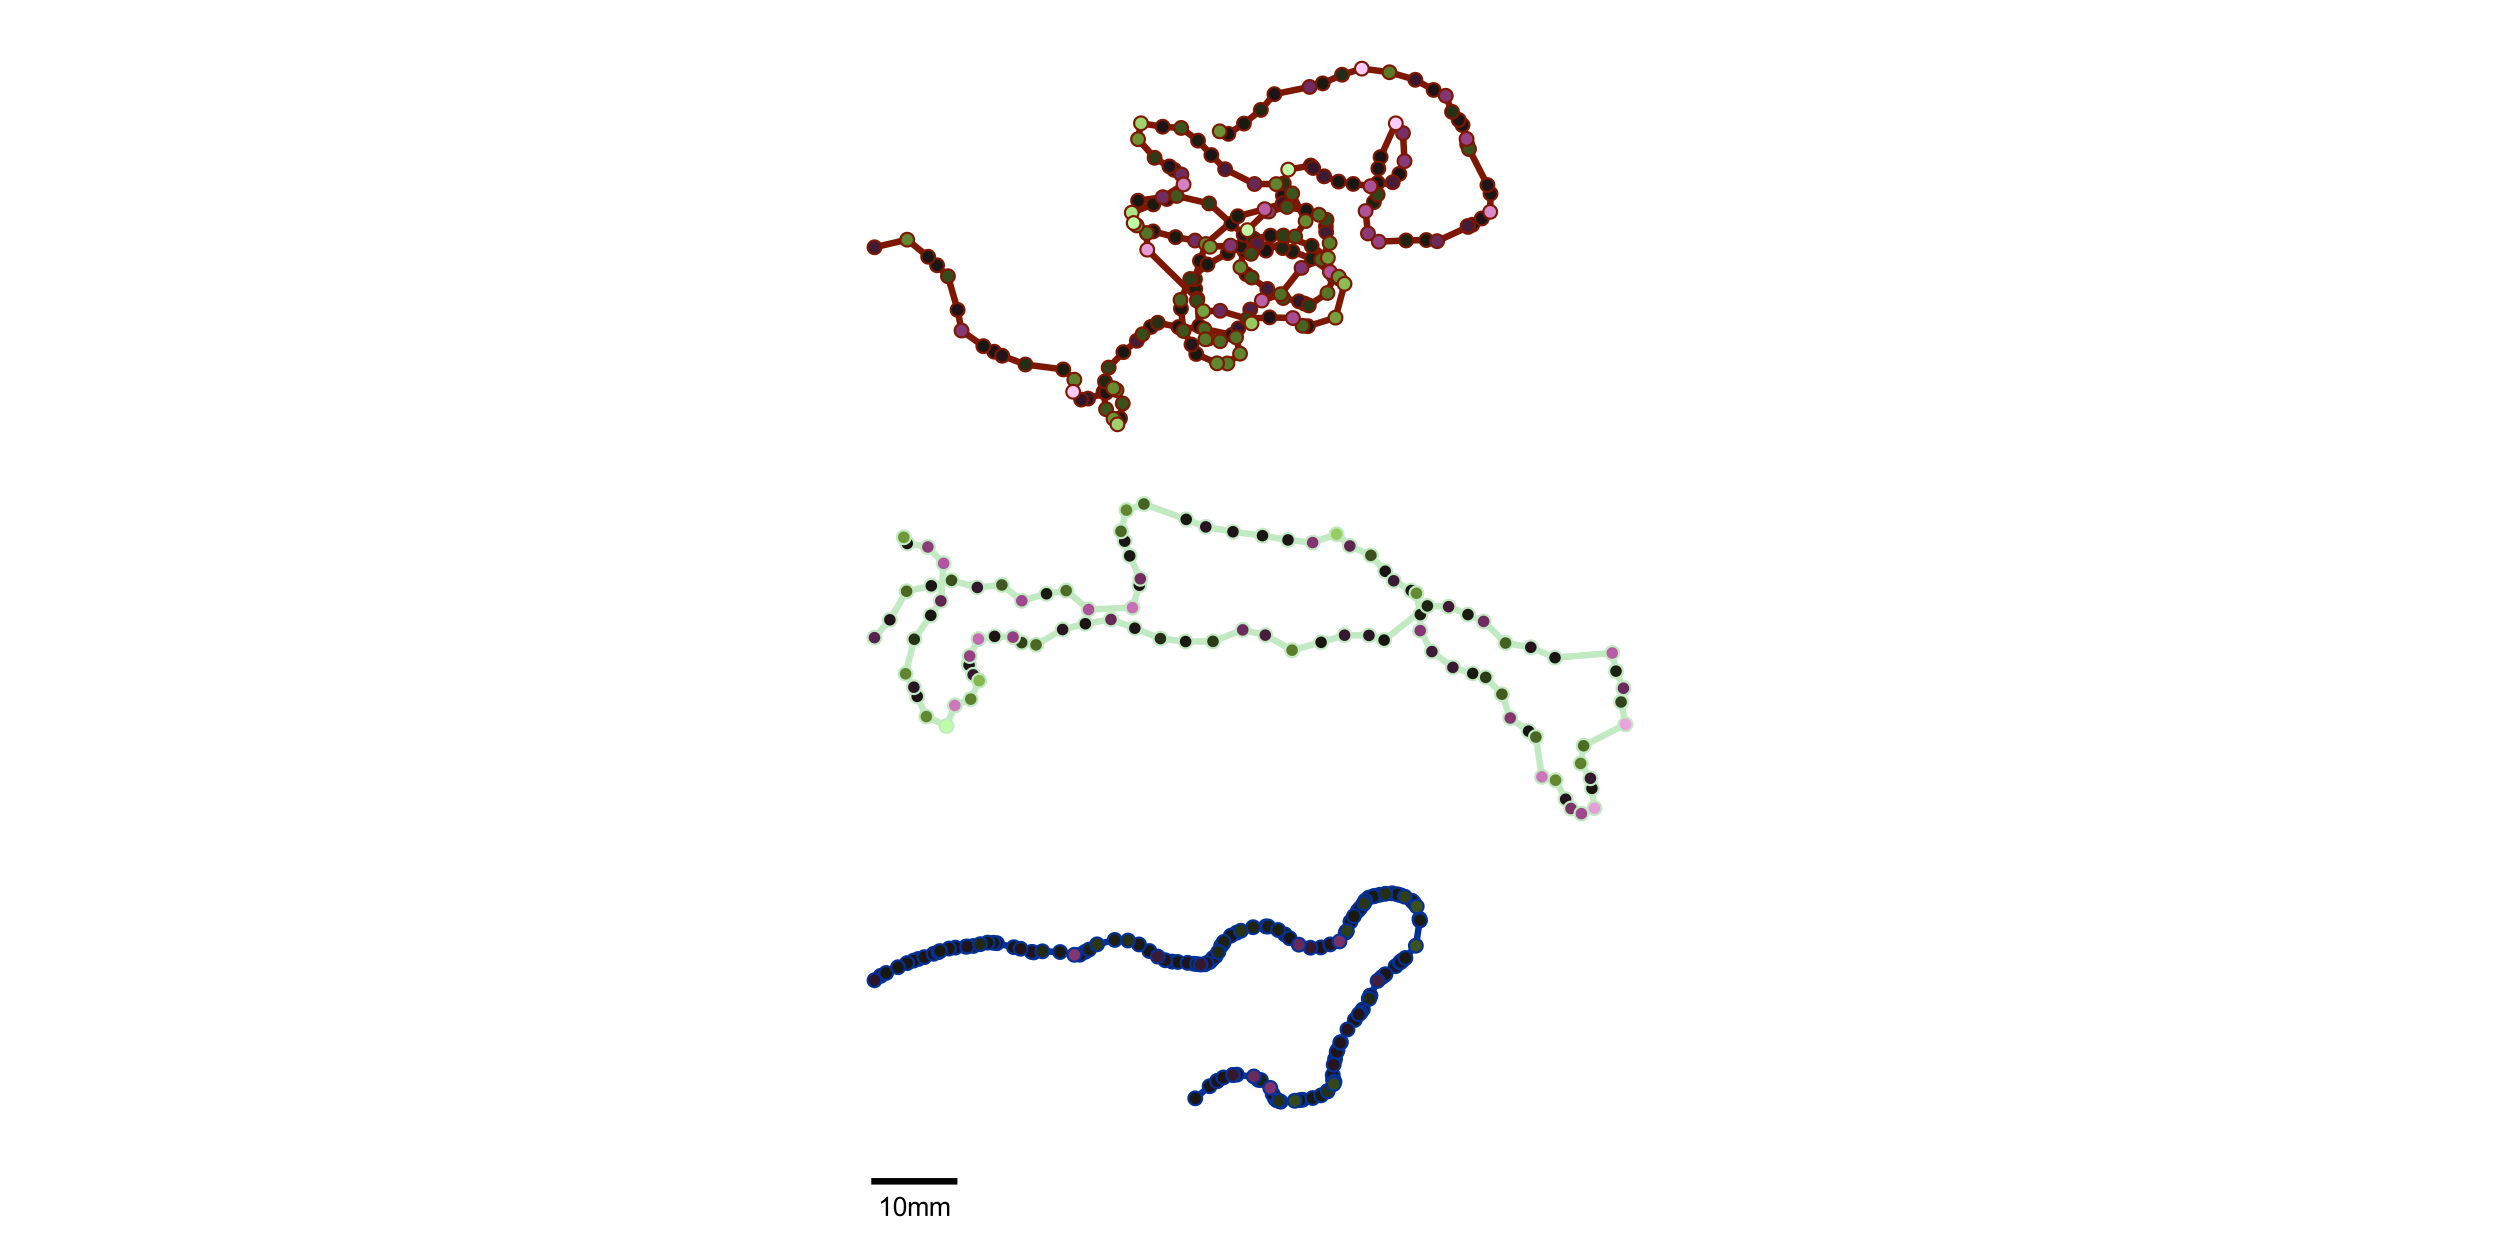 <?xml version="1.0" encoding="utf-8" standalone="no"?>
<!DOCTYPE svg PUBLIC "-//W3C//DTD SVG 1.1//EN"
  "http://www.w3.org/Graphics/SVG/1.1/DTD/svg11.dtd">
<svg xmlns:xlink="http://www.w3.org/1999/xlink" width="576pt" height="288pt" viewBox="0 0 576 288" xmlns="http://www.w3.org/2000/svg" version="1.1">
 <defs>
  <style type="text/css">*{stroke-linejoin: round; stroke-linecap: butt}</style>
 </defs>
 <g id="figure_1">
  <g id="patch_1">
   <path d="M 0 288 
L 576 288 
L 576 0 
L 0 0 
L 0 288 
z
" style="fill: none"/>
  </g>
  <g id="axes_1">
   <g id="line2d_1">
    <path d="M 201.487 225.848 
L 202.892 224.847 
L 204.171 224.168 
L 208.984 221.907 
L 211.596 220.951 
L 212.966 220.53 
L 218.662 218.548 
L 220.112 218.328 
L 224.263 217.953 
L 227.523 217.183 
L 229.684 217.31 
L 238.194 219.435 
L 240.161 219.186 
L 244.24 219.35 
L 247.526 219.988 
L 248.793 219.968 
L 250.929 218.785 
L 252.76 217.577 
L 256.841 216.554 
L 259.905 216.692 
L 262.416 217.599 
L 266.742 220.392 
L 268.479 221.241 
L 270.054 221.546 
L 273.631 221.836 
L 276.608 222.227 
L 277.559 222.178 
L 277.98 221.92 
L 278.734 221.624 
L 279.543 220.703 
L 280.057 220.325 
L 280.703 219.332 
L 281.357 217.919 
L 281.958 217.02 
L 283.592 215.574 
L 285.891 214.447 
L 288.718 213.63 
L 292.185 213.472 
L 294.492 214.269 
L 296.062 215.309 
L 297.122 216.162 
L 299.246 217.65 
L 301.909 218.358 
L 304.331 218.286 
L 308.61 216.904 
L 310.328 214.5 
L 311.155 212.351 
L 311.943 211.089 
L 313.978 208.489 
L 314.294 208.122 
L 314.547 207.509 
L 315.361 206.811 
L 317.875 206.162 
L 319.157 205.935 
L 320.753 205.812 
L 322.708 206.27 
L 323.66 206.597 
L 325.333 207.541 
L 326.413 208.843 
L 327.125 212.075 
L 327.13 212.014 
L 326.212 217.892 
L 323.801 220.716 
L 317.406 225.995 
L 315.363 230.106 
L 315.473 230.117 
L 313.473 233.302 
L 313.069 233.697 
L 310.457 237.192 
L 308.793 240.243 
L 307.974 242.393 
L 307.285 245.306 
L 307.061 247.678 
L 307.275 249.747 
L 307.464 249.225 
L 305.841 251.449 
L 305.861 251.411 
L 304.38 252.375 
L 302.43 252.99 
L 298.3 253.623 
L 295.069 253.827 
L 293.929 253.257 
L 293.741 253.041 
L 293.226 252.081 
L 292.664 250.649 
L 290.5 248.842 
L 289.925 248.794 
L 288.883 248.021 
L 284.08 247.675 
L 284.978 247.598 
L 284.059 247.66 
L 281.866 248.254 
L 280.434 249.087 
L 278.705 250.266 
L 275.388 253.048 
L 275.388 253.048 
" clip-path="url(#pacaebf585b)" style="fill: none; stroke: #033198; stroke-width: 1.5; stroke-linecap: square"/>
   </g>
   <g id="line2d_2">
    <path d="M 201.487 146.911 
L 205.026 142.801 
L 208.881 136.227 
L 214.577 134.97 
L 219.226 133.708 
L 225.18 135.345 
L 230.831 134.775 
L 235.422 138.419 
L 241.113 136.806 
L 245.654 136.084 
L 250.817 140.429 
L 260.925 139.99 
L 262.498 134.838 
L 262.734 133.356 
L 260.292 128.073 
L 259.13 124.688 
L 258.272 122.41 
L 259.528 117.54 
L 263.555 116.119 
L 273.303 119.66 
L 277.817 121.392 
L 284.08 122.519 
L 290.881 123.42 
L 296.753 124.404 
L 302.431 125.011 
L 307.951 123.094 
L 310.998 125.795 
L 315.848 127.957 
L 319.152 131.62 
L 321.109 133.809 
L 325.143 136.059 
L 326.352 136.693 
L 327.25 141.6 
L 327.213 145.3 
L 329.909 150.12 
L 334.739 153.767 
L 339.317 155.158 
L 342.305 156.064 
L 346.041 159.945 
L 347.961 165.43 
L 352.196 168.455 
L 353.868 169.821 
L 355.259 178.987 
L 358.394 179.759 
L 360.723 184.138 
L 361.954 186.276 
L 364.355 187.457 
L 367.372 186.2 
L 366.788 181.644 
L 366.427 179.323 
L 364.185 175.889 
L 364.867 171.824 
L 374.513 166.881 
L 373.5 161.744 
L 374.042 158.571 
L 372.326 154.628 
L 371.464 150.456 
L 358.272 151.535 
L 352.691 149.136 
L 346.877 148.151 
L 341.836 143.171 
L 338.216 141.592 
L 333.756 139.779 
L 328.866 139.603 
L 318.898 147.475 
L 315.406 146.398 
L 309.79 146.349 
L 304.386 147.988 
L 297.69 149.802 
L 291.526 146.33 
L 286.332 145.13 
L 279.472 147.773 
L 273.165 147.814 
L 267.358 147.13 
L 261.466 144.748 
L 255.965 142.732 
L 250.067 143.712 
L 244.825 145.039 
L 238.712 148.566 
L 235.398 148.061 
L 233.392 146.793 
L 229.169 146.625 
L 225.427 147.24 
L 223.414 151.152 
L 223.16 152.836 
L 223.277 153.239 
L 224.225 155.478 
L 225.599 156.821 
L 223.657 161.083 
L 219.994 162.529 
L 218.075 167.261 
L 213.436 165.092 
L 211.328 160.442 
L 210.554 158.331 
L 208.646 155.242 
L 210.651 147.283 
L 214.451 141.781 
L 216.77 138.453 
L 217.414 129.797 
L 213.784 126.018 
L 209.024 125.213 
L 208.23 123.798 
" clip-path="url(#pacaebf585b)" style="fill: none; stroke: #c1eac2; stroke-width: 1.5; stroke-linecap: square"/>
   </g>
   <g id="line2d_3">
    <path d="M 201.487 56.974 
L 209.021 55.225 
L 213.852 59.158 
L 218.401 63.645 
L 220.632 71.397 
L 221.536 76.165 
L 226.571 79.764 
L 230.901 81.968 
L 236.267 83.985 
L 244.973 85.117 
L 247.531 87.479 
L 247.251 90.264 
L 249.094 92.064 
L 250.682 91.84 
L 254.876 90.454 
L 256.501 89.451 
L 257.248 89.876 
L 258.678 92.954 
L 258.05 96.396 
L 257.463 97.765 
L 256.554 96.475 
L 254.836 94.276 
L 254.252 90.313 
L 254.587 87.874 
L 255.439 84.688 
L 258.824 81.127 
L 261.936 78.513 
L 263.228 77.017 
L 265.178 75.324 
L 266.757 74.356 
L 271.535 75.364 
L 277.472 75.809 
L 283.867 77.157 
L 284.803 77.723 
L 285.708 81.491 
L 282.799 83.742 
L 280.41 83.71 
L 275.611 81.561 
L 274.526 79.387 
L 272.677 76.244 
L 272.088 71.075 
L 271.998 69.101 
L 274.228 64.277 
L 278.196 60.936 
L 282.871 58.322 
L 285.91 56.823 
L 288.868 54.996 
L 292.73 54.298 
L 295.684 54.271 
L 302.203 56.638 
L 305.948 59.397 
L 307.297 63.669 
L 305.849 67.498 
L 301.548 70.374 
L 299.28 69.431 
L 295.647 68.668 
L 291.983 66.572 
L 287.148 63.151 
L 285.791 61.574 
L 287.409 53.029 
L 291.852 48.654 
L 292.33 48.729 
L 296.542 47.684 
L 300.958 48.511 
L 303.912 49.481 
L 305.619 50.631 
L 305.484 52.158 
L 305.548 53.456 
L 306.349 56.009 
L 304.411 59.798 
L 299.87 61.731 
L 295.073 67.799 
L 290.732 69.236 
L 288.053 71.323 
L 288.35 74.502 
L 285.313 75.665 
L 281.117 78.612 
L 278.426 78.011 
L 277.726 78.171 
L 276.284 75.148 
L 275.881 68.848 
L 264.327 57.532 
L 264.231 53.722 
L 261.203 51.386 
L 262.212 46.244 
L 267.899 45.432 
L 272.693 42.498 
L 272.2 40.213 
L 266.018 36.353 
L 262.212 32.074 
L 262.879 28.404 
L 267.875 29.198 
L 272.139 29.48 
L 276.021 32.4 
L 279.096 35.727 
L 282.263 38.986 
L 289.049 42.394 
L 294.052 42.414 
L 297.721 44.57 
L 300.817 50.929 
L 298.402 54.491 
L 291.667 57.74 
L 288.255 58.478 
L 286.77 57.926 
L 283.498 56.591 
L 278.798 56.862 
L 275.336 55.423 
L 270.843 54.634 
L 265.664 53.321 
L 261.9 51.95 
L 260.763 49.004 
L 268.838 45.851 
L 271.104 45.144 
L 278.575 46.876 
L 286.558 54.08 
L 289.651 56.179 
L 295.542 57.165 
L 302.202 59.566 
L 306.411 62.666 
L 308.418 63.754 
L 308.555 64.184 
L 309.775 65.395 
L 307.704 73.19 
L 301.328 75.156 
L 300.105 75.067 
L 297.886 73.279 
L 292.511 73.122 
L 287.389 73.476 
L 281.133 71.611 
L 277.235 71.692 
L 275.783 69.267 
L 275.376 66.566 
L 275.321 64.317 
L 276.472 60.131 
L 277.814 56.214 
L 285.181 49.823 
L 291.384 48.185 
L 295.567 46.831 
L 295.575 45.038 
L 295.767 42.265 
L 296.81 39.073 
L 302.001 38.139 
L 302.548 38.712 
L 305.077 40.628 
L 308.407 41.839 
L 315.77 42.903 
L 320.873 41.994 
L 322.413 40.061 
L 323.599 37.136 
L 323.246 30.669 
L 321.595 28.41 
L 318.086 36.187 
L 317.575 38.816 
L 317.41 44.827 
L 316.539 46.577 
L 314.628 48.624 
L 315.181 53.794 
L 317.666 55.682 
L 323.955 55.402 
L 328.632 55.306 
L 331.116 55.563 
L 338.232 52.284 
L 338.148 52.084 
L 339.221 51.782 
L 341.4 50.342 
L 343.341 48.808 
L 343.412 44.612 
L 342.707 42.639 
L 338.46 34.347 
L 338.038 33.26 
L 337.896 32.009 
L 336.966 28.817 
L 336.089 27.622 
L 334.545 25.769 
L 333.106 22.06 
L 330.305 20.73 
L 326.091 18.383 
L 320.137 16.648 
L 313.766 15.818 
L 309.209 17.221 
L 304.748 19.213 
L 301.742 20.027 
L 293.63 21.693 
L 290.502 25.323 
L 286.597 28.474 
L 283.025 30.84 
L 281.028 30.255 
L 281.028 30.255 
" clip-path="url(#pacaebf585b)" style="fill: none; stroke: #7e1700; stroke-width: 1.5; stroke-linecap: square"/>
   </g>
   <g id="PathCollection_1">
    <defs>
     <path id="C0_0_6158f93e83" d="M 0 1.581 
C 0.419 1.581 0.822 1.415 1.118 1.118 
C 1.415 0.822 1.581 0.419 1.581 -0 
C 1.581 -0.419 1.415 -0.822 1.118 -1.118 
C 0.822 -1.415 0.419 -1.581 0 -1.581 
C -0.419 -1.581 -0.822 -1.415 -1.118 -1.118 
C -1.415 -0.822 -1.581 -0.419 -1.581 0 
C -1.581 0.419 -1.415 0.822 -1.118 1.118 
C -0.822 1.415 -0.419 1.581 0 1.581 
z
"/>
    </defs>
    <g clip-path="url(#pacaebf585b)">
     <use xlink:href="#C0_0_6158f93e83" x="278.705" y="250.266" style="fill: #1a1513; stroke: #033198; stroke-width: 0.5"/>
    </g>
    <g clip-path="url(#pacaebf585b)">
     <use xlink:href="#C0_0_6158f93e83" x="313.978" y="208.489" style="fill: #1a1513; stroke: #033198; stroke-width: 0.5"/>
    </g>
    <g clip-path="url(#pacaebf585b)">
     <use xlink:href="#C0_0_6158f93e83" x="211.596" y="220.951" style="fill: #1a1513; stroke: #033198; stroke-width: 0.5"/>
    </g>
    <g clip-path="url(#pacaebf585b)">
     <use xlink:href="#C0_0_6158f93e83" x="233.593" y="218.236" style="fill: #1a1513; stroke: #033198; stroke-width: 0.5"/>
    </g>
    <g clip-path="url(#pacaebf585b)">
     <use xlink:href="#C0_0_6158f93e83" x="264.818" y="219.119" style="fill: #1a1513; stroke: #033198; stroke-width: 0.5"/>
    </g>
    <g clip-path="url(#pacaebf585b)">
     <use xlink:href="#C0_0_6158f93e83" x="281.357" y="217.919" style="fill: #1a1513; stroke: #033198; stroke-width: 0.5"/>
    </g>
    <g clip-path="url(#pacaebf585b)">
     <use xlink:href="#C0_0_6158f93e83" x="222.5" y="218.117" style="fill: #1a1513; stroke: #033198; stroke-width: 0.5"/>
    </g>
    <g clip-path="url(#pacaebf585b)">
     <use xlink:href="#C0_0_6158f93e83" x="300.119" y="253.382" style="fill: #1a1513; stroke: #033198; stroke-width: 0.5"/>
    </g>
    <g clip-path="url(#pacaebf585b)">
     <use xlink:href="#C0_0_6158f93e83" x="280.489" y="249.031" style="fill: #1a1513; stroke: #033198; stroke-width: 0.5"/>
    </g>
    <g clip-path="url(#pacaebf585b)">
     <use xlink:href="#C0_0_6158f93e83" x="321.553" y="222.616" style="fill: #1a1513; stroke: #033198; stroke-width: 0.5"/>
    </g>
    <g clip-path="url(#pacaebf585b)">
     <use xlink:href="#C0_0_6158f93e83" x="296.062" y="215.309" style="fill: #1a1513; stroke: #033198; stroke-width: 0.5"/>
    </g>
    <g clip-path="url(#pacaebf585b)">
     <use xlink:href="#C0_0_6158f93e83" x="305.841" y="251.449" style="fill: #1a1513; stroke: #033198; stroke-width: 0.5"/>
    </g>
    <g clip-path="url(#pacaebf585b)">
     <use xlink:href="#C0_0_6158f93e83" x="299.444" y="253.48" style="fill: #1a1513; stroke: #033198; stroke-width: 0.5"/>
    </g>
    <g clip-path="url(#pacaebf585b)">
     <use xlink:href="#C0_0_6158f93e83" x="270.054" y="221.546" style="fill: #1a1513; stroke: #033198; stroke-width: 0.5"/>
    </g>
    <g clip-path="url(#pacaebf585b)">
     <use xlink:href="#C0_0_6158f93e83" x="316.809" y="206.397" style="fill: #1a1513; stroke: #033198; stroke-width: 0.5"/>
    </g>
    <g clip-path="url(#pacaebf585b)">
     <use xlink:href="#C0_0_6158f93e83" x="229.684" y="217.31" style="fill: #1a1513; stroke: #033198; stroke-width: 0.5"/>
    </g>
    <g clip-path="url(#pacaebf585b)">
     <use xlink:href="#C0_0_6158f93e83" x="202.892" y="224.847" style="fill: #1a1513; stroke: #033198; stroke-width: 0.5"/>
    </g>
    <g clip-path="url(#pacaebf585b)">
     <use xlink:href="#C0_0_6158f93e83" x="210.487" y="221.328" style="fill: #1a1513; stroke: #033198; stroke-width: 0.5"/>
    </g>
    <g clip-path="url(#pacaebf585b)">
     <use xlink:href="#C0_0_6158f93e83" x="314.002" y="232.575" style="fill: #1a1513; stroke: #033198; stroke-width: 0.5"/>
    </g>
    <g clip-path="url(#pacaebf585b)">
     <use xlink:href="#C0_0_6158f93e83" x="212.966" y="220.53" style="fill: #1a1513; stroke: #033198; stroke-width: 0.5"/>
    </g>
    <g clip-path="url(#pacaebf585b)">
     <use xlink:href="#C0_0_6158f93e83" x="315.7" y="229.44" style="fill: #1a1513; stroke: #033198; stroke-width: 0.5"/>
    </g>
    <g clip-path="url(#pacaebf585b)">
     <use xlink:href="#C0_0_6158f93e83" x="327.125" y="212.075" style="fill: #1a1513; stroke: #033198; stroke-width: 0.5"/>
    </g>
    <g clip-path="url(#pacaebf585b)">
     <use xlink:href="#C0_0_6158f93e83" x="312.136" y="234.995" style="fill: #1a1513; stroke: #033198; stroke-width: 0.5"/>
    </g>
    <g clip-path="url(#pacaebf585b)">
     <use xlink:href="#C0_0_6158f93e83" x="308.944" y="240.1" style="fill: #1a1513; stroke: #033198; stroke-width: 0.5"/>
    </g>
    <g clip-path="url(#pacaebf585b)">
     <use xlink:href="#C0_0_6158f93e83" x="315.361" y="206.811" style="fill: #1a1513; stroke: #033198; stroke-width: 0.5"/>
    </g>
    <g clip-path="url(#pacaebf585b)">
     <use xlink:href="#C0_0_6158f93e83" x="215.117" y="219.749" style="fill: #1a1514; stroke: #033198; stroke-width: 0.5"/>
    </g>
    <g clip-path="url(#pacaebf585b)">
     <use xlink:href="#C0_0_6158f93e83" x="312.873" y="209.817" style="fill: #191613; stroke: #033198; stroke-width: 0.5"/>
    </g>
    <g clip-path="url(#pacaebf585b)">
     <use xlink:href="#C0_0_6158f93e83" x="323.069" y="221.317" style="fill: #191613; stroke: #033198; stroke-width: 0.5"/>
    </g>
    <g clip-path="url(#pacaebf585b)">
     <use xlink:href="#C0_0_6158f93e83" x="284.906" y="214.899" style="fill: #191613; stroke: #033198; stroke-width: 0.5"/>
    </g>
    <g clip-path="url(#pacaebf585b)">
     <use xlink:href="#C0_0_6158f93e83" x="304.331" y="218.286" style="fill: #1a1514; stroke: #033198; stroke-width: 0.5"/>
    </g>
    <g clip-path="url(#pacaebf585b)">
     <use xlink:href="#C0_0_6158f93e83" x="284.978" y="247.598" style="fill: #1a1414; stroke: #033198; stroke-width: 0.5"/>
    </g>
    <g clip-path="url(#pacaebf585b)">
     <use xlink:href="#C0_0_6158f93e83" x="313.334" y="209.293" style="fill: #191612; stroke: #033198; stroke-width: 0.5"/>
    </g>
    <g clip-path="url(#pacaebf585b)">
     <use xlink:href="#C0_0_6158f93e83" x="284.08" y="247.675" style="fill: #1a1414; stroke: #033198; stroke-width: 0.5"/>
    </g>
    <g clip-path="url(#pacaebf585b)">
     <use xlink:href="#C0_0_6158f93e83" x="311.155" y="212.351" style="fill: #1a1414; stroke: #033198; stroke-width: 0.5"/>
    </g>
    <g clip-path="url(#pacaebf585b)">
     <use xlink:href="#C0_0_6158f93e83" x="220.112" y="218.328" style="fill: #1a1414; stroke: #033198; stroke-width: 0.5"/>
    </g>
    <g clip-path="url(#pacaebf585b)">
     <use xlink:href="#C0_0_6158f93e83" x="275.388" y="253.048" style="fill: #1a1414; stroke: #033198; stroke-width: 0.5"/>
    </g>
    <g clip-path="url(#pacaebf585b)">
     <use xlink:href="#C0_0_6158f93e83" x="279.224" y="221.079" style="fill: #191612; stroke: #033198; stroke-width: 0.5"/>
    </g>
    <g clip-path="url(#pacaebf585b)">
     <use xlink:href="#C0_0_6158f93e83" x="307.598" y="244" style="fill: #191612; stroke: #033198; stroke-width: 0.5"/>
    </g>
    <g clip-path="url(#pacaebf585b)">
     <use xlink:href="#C0_0_6158f93e83" x="322.893" y="221.429" style="fill: #1a1414; stroke: #033198; stroke-width: 0.5"/>
    </g>
    <g clip-path="url(#pacaebf585b)">
     <use xlink:href="#C0_0_6158f93e83" x="278.734" y="221.624" style="fill: #1a1414; stroke: #033198; stroke-width: 0.5"/>
    </g>
    <g clip-path="url(#pacaebf585b)">
     <use xlink:href="#C0_0_6158f93e83" x="208.984" y="221.907" style="fill: #191612; stroke: #033198; stroke-width: 0.5"/>
    </g>
    <g clip-path="url(#pacaebf585b)">
     <use xlink:href="#C0_0_6158f93e83" x="308.147" y="241.961" style="fill: #191612; stroke: #033198; stroke-width: 0.5"/>
    </g>
    <g clip-path="url(#pacaebf585b)">
     <use xlink:href="#C0_0_6158f93e83" x="322.507" y="221.768" style="fill: #191612; stroke: #033198; stroke-width: 0.5"/>
    </g>
    <g clip-path="url(#pacaebf585b)">
     <use xlink:href="#C0_0_6158f93e83" x="218.662" y="218.548" style="fill: #191612; stroke: #033198; stroke-width: 0.5"/>
    </g>
    <g clip-path="url(#pacaebf585b)">
     <use xlink:href="#C0_0_6158f93e83" x="318.349" y="225.175" style="fill: #1b1415; stroke: #033198; stroke-width: 0.5"/>
    </g>
    <g clip-path="url(#pacaebf585b)">
     <use xlink:href="#C0_0_6158f93e83" x="293.929" y="253.257" style="fill: #191612; stroke: #033198; stroke-width: 0.5"/>
    </g>
    <g clip-path="url(#pacaebf585b)">
     <use xlink:href="#C0_0_6158f93e83" x="204.171" y="224.168" style="fill: #191712; stroke: #033198; stroke-width: 0.5"/>
    </g>
    <g clip-path="url(#pacaebf585b)">
     <use xlink:href="#C0_0_6158f93e83" x="289.925" y="248.794" style="fill: #1b1415; stroke: #033198; stroke-width: 0.5"/>
    </g>
    <g clip-path="url(#pacaebf585b)">
     <use xlink:href="#C0_0_6158f93e83" x="322.742" y="221.617" style="fill: #1b1415; stroke: #033198; stroke-width: 0.5"/>
    </g>
    <g clip-path="url(#pacaebf585b)">
     <use xlink:href="#C0_0_6158f93e83" x="271.362" y="221.639" style="fill: #191712; stroke: #033198; stroke-width: 0.5"/>
    </g>
    <g clip-path="url(#pacaebf585b)">
     <use xlink:href="#C0_0_6158f93e83" x="250.028" y="219.291" style="fill: #1b1415; stroke: #033198; stroke-width: 0.5"/>
    </g>
    <g clip-path="url(#pacaebf585b)">
     <use xlink:href="#C0_0_6158f93e83" x="297.122" y="216.162" style="fill: #1b1415; stroke: #033198; stroke-width: 0.5"/>
    </g>
    <g clip-path="url(#pacaebf585b)">
     <use xlink:href="#C0_0_6158f93e83" x="224.263" y="217.953" style="fill: #191712; stroke: #033198; stroke-width: 0.5"/>
    </g>
    <g clip-path="url(#pacaebf585b)">
     <use xlink:href="#C0_0_6158f93e83" x="283.592" y="215.574" style="fill: #191712; stroke: #033198; stroke-width: 0.5"/>
    </g>
    <g clip-path="url(#pacaebf585b)">
     <use xlink:href="#C0_0_6158f93e83" x="307.221" y="248.871" style="fill: #1b1415; stroke: #033198; stroke-width: 0.5"/>
    </g>
    <g clip-path="url(#pacaebf585b)">
     <use xlink:href="#C0_0_6158f93e83" x="317.875" y="206.162" style="fill: #191712; stroke: #033198; stroke-width: 0.5"/>
    </g>
    <g clip-path="url(#pacaebf585b)">
     <use xlink:href="#C0_0_6158f93e83" x="320.753" y="205.812" style="fill: #191712; stroke: #033198; stroke-width: 0.5"/>
    </g>
    <g clip-path="url(#pacaebf585b)">
     <use xlink:href="#C0_0_6158f93e83" x="315.735" y="229.38" style="fill: #191712; stroke: #033198; stroke-width: 0.5"/>
    </g>
    <g clip-path="url(#pacaebf585b)">
     <use xlink:href="#C0_0_6158f93e83" x="319.021" y="224.661" style="fill: #191712; stroke: #033198; stroke-width: 0.5"/>
    </g>
    <g clip-path="url(#pacaebf585b)">
     <use xlink:href="#C0_0_6158f93e83" x="322.708" y="206.27" style="fill: #191712; stroke: #033198; stroke-width: 0.5"/>
    </g>
    <g clip-path="url(#pacaebf585b)">
     <use xlink:href="#C0_0_6158f93e83" x="327.058" y="211.7" style="fill: #191712; stroke: #033198; stroke-width: 0.5"/>
    </g>
    <g clip-path="url(#pacaebf585b)">
     <use xlink:href="#C0_0_6158f93e83" x="315.363" y="230.106" style="fill: #1c1416; stroke: #033198; stroke-width: 0.5"/>
    </g>
    <g clip-path="url(#pacaebf585b)">
     <use xlink:href="#C0_0_6158f93e83" x="248.793" y="219.968" style="fill: #1c1416; stroke: #033198; stroke-width: 0.5"/>
    </g>
    <g clip-path="url(#pacaebf585b)">
     <use xlink:href="#C0_0_6158f93e83" x="206.905" y="222.853" style="fill: #191712; stroke: #033198; stroke-width: 0.5"/>
    </g>
    <g clip-path="url(#pacaebf585b)">
     <use xlink:href="#C0_0_6158f93e83" x="228.869" y="217.222" style="fill: #191712; stroke: #033198; stroke-width: 0.5"/>
    </g>
    <g clip-path="url(#pacaebf585b)">
     <use xlink:href="#C0_0_6158f93e83" x="293.741" y="253.041" style="fill: #191712; stroke: #033198; stroke-width: 0.5"/>
    </g>
    <g clip-path="url(#pacaebf585b)">
     <use xlink:href="#C0_0_6158f93e83" x="280.434" y="249.087" style="fill: #1c1416; stroke: #033198; stroke-width: 0.5"/>
    </g>
    <g clip-path="url(#pacaebf585b)">
     <use xlink:href="#C0_0_6158f93e83" x="227.523" y="217.183" style="fill: #191811; stroke: #033198; stroke-width: 0.5"/>
    </g>
    <g clip-path="url(#pacaebf585b)">
     <use xlink:href="#C0_0_6158f93e83" x="321.95" y="206.05" style="fill: #191811; stroke: #033198; stroke-width: 0.5"/>
    </g>
    <g clip-path="url(#pacaebf585b)">
     <use xlink:href="#C0_0_6158f93e83" x="325.751" y="207.999" style="fill: #191811; stroke: #033198; stroke-width: 0.5"/>
    </g>
    <g clip-path="url(#pacaebf585b)">
     <use xlink:href="#C0_0_6158f93e83" x="323.801" y="220.716" style="fill: #191811; stroke: #033198; stroke-width: 0.5"/>
    </g>
    <g clip-path="url(#pacaebf585b)">
     <use xlink:href="#C0_0_6158f93e83" x="291.657" y="213.443" style="fill: #191811; stroke: #033198; stroke-width: 0.5"/>
    </g>
    <g clip-path="url(#pacaebf585b)">
     <use xlink:href="#C0_0_6158f93e83" x="216.239" y="219.368" style="fill: #191811; stroke: #033198; stroke-width: 0.5"/>
    </g>
    <g clip-path="url(#pacaebf585b)">
     <use xlink:href="#C0_0_6158f93e83" x="244.24" y="219.35" style="fill: #191811; stroke: #033198; stroke-width: 0.5"/>
    </g>
    <g clip-path="url(#pacaebf585b)">
     <use xlink:href="#C0_0_6158f93e83" x="325.333" y="207.541" style="fill: #191811; stroke: #033198; stroke-width: 0.5"/>
    </g>
    <g clip-path="url(#pacaebf585b)">
     <use xlink:href="#C0_0_6158f93e83" x="302.43" y="252.99" style="fill: #191811; stroke: #033198; stroke-width: 0.5"/>
    </g>
    <g clip-path="url(#pacaebf585b)">
     <use xlink:href="#C0_0_6158f93e83" x="238.194" y="219.435" style="fill: #1d1417; stroke: #033198; stroke-width: 0.5"/>
    </g>
    <g clip-path="url(#pacaebf585b)">
     <use xlink:href="#C0_0_6158f93e83" x="319.217" y="224.466" style="fill: #1d1417; stroke: #033198; stroke-width: 0.5"/>
    </g>
    <g clip-path="url(#pacaebf585b)">
     <use xlink:href="#C0_0_6158f93e83" x="277.559" y="222.178" style="fill: #1d1417; stroke: #033198; stroke-width: 0.5"/>
    </g>
    <g clip-path="url(#pacaebf585b)">
     <use xlink:href="#C0_0_6158f93e83" x="316.361" y="206.526" style="fill: #191811; stroke: #033198; stroke-width: 0.5"/>
    </g>
    <g clip-path="url(#pacaebf585b)">
     <use xlink:href="#C0_0_6158f93e83" x="275.066" y="222.046" style="fill: #1d1417; stroke: #033198; stroke-width: 0.5"/>
    </g>
    <g clip-path="url(#pacaebf585b)">
     <use xlink:href="#C0_0_6158f93e83" x="262.416" y="217.599" style="fill: #191811; stroke: #033198; stroke-width: 0.5"/>
    </g>
    <g clip-path="url(#pacaebf585b)">
     <use xlink:href="#C0_0_6158f93e83" x="311.943" y="211.089" style="fill: #1a1911; stroke: #033198; stroke-width: 0.5"/>
    </g>
    <g clip-path="url(#pacaebf585b)">
     <use xlink:href="#C0_0_6158f93e83" x="273.631" y="221.836" style="fill: #1d1418; stroke: #033198; stroke-width: 0.5"/>
    </g>
    <g clip-path="url(#pacaebf585b)">
     <use xlink:href="#C0_0_6158f93e83" x="307.173" y="248.786" style="fill: #1a1911; stroke: #033198; stroke-width: 0.5"/>
    </g>
    <g clip-path="url(#pacaebf585b)">
     <use xlink:href="#C0_0_6158f93e83" x="281.866" y="248.254" style="fill: #1d1418; stroke: #033198; stroke-width: 0.5"/>
    </g>
    <g clip-path="url(#pacaebf585b)">
     <use xlink:href="#C0_0_6158f93e83" x="216.58" y="219.121" style="fill: #1a1911; stroke: #033198; stroke-width: 0.5"/>
    </g>
    <g clip-path="url(#pacaebf585b)">
     <use xlink:href="#C0_0_6158f93e83" x="313.473" y="233.302" style="fill: #1a1a11; stroke: #033198; stroke-width: 0.5"/>
    </g>
    <g clip-path="url(#pacaebf585b)">
     <use xlink:href="#C0_0_6158f93e83" x="237.675" y="219.316" style="fill: #1f1419; stroke: #033198; stroke-width: 0.5"/>
    </g>
    <g clip-path="url(#pacaebf585b)">
     <use xlink:href="#C0_0_6158f93e83" x="294.172" y="253.489" style="fill: #1a1a11; stroke: #033198; stroke-width: 0.5"/>
    </g>
    <g clip-path="url(#pacaebf585b)">
     <use xlink:href="#C0_0_6158f93e83" x="293.226" y="252.081" style="fill: #1f1419; stroke: #033198; stroke-width: 0.5"/>
    </g>
    <g clip-path="url(#pacaebf585b)">
     <use xlink:href="#C0_0_6158f93e83" x="313.069" y="233.697" style="fill: #1f1419; stroke: #033198; stroke-width: 0.5"/>
    </g>
    <g clip-path="url(#pacaebf585b)">
     <use xlink:href="#C0_0_6158f93e83" x="307.061" y="247.678" style="fill: #1f1419; stroke: #033198; stroke-width: 0.5"/>
    </g>
    <g clip-path="url(#pacaebf585b)">
     <use xlink:href="#C0_0_6158f93e83" x="307.974" y="242.393" style="fill: #1f1419; stroke: #033198; stroke-width: 0.5"/>
    </g>
    <g clip-path="url(#pacaebf585b)">
     <use xlink:href="#C0_0_6158f93e83" x="222.849" y="218.07" style="fill: #20141a; stroke: #033198; stroke-width: 0.5"/>
    </g>
    <g clip-path="url(#pacaebf585b)">
     <use xlink:href="#C0_0_6158f93e83" x="280.057" y="220.325" style="fill: #20141a; stroke: #033198; stroke-width: 0.5"/>
    </g>
    <g clip-path="url(#pacaebf585b)">
     <use xlink:href="#C0_0_6158f93e83" x="304.38" y="252.375" style="fill: #1a1b11; stroke: #033198; stroke-width: 0.5"/>
    </g>
    <g clip-path="url(#pacaebf585b)">
     <use xlink:href="#C0_0_6158f93e83" x="275.832" y="222.136" style="fill: #21141b; stroke: #033198; stroke-width: 0.5"/>
    </g>
    <g clip-path="url(#pacaebf585b)">
     <use xlink:href="#C0_0_6158f93e83" x="306.488" y="217.588" style="fill: #21141b; stroke: #033198; stroke-width: 0.5"/>
    </g>
    <g clip-path="url(#pacaebf585b)">
     <use xlink:href="#C0_0_6158f93e83" x="295.069" y="253.827" style="fill: #1b1c11; stroke: #033198; stroke-width: 0.5"/>
    </g>
    <g clip-path="url(#pacaebf585b)">
     <use xlink:href="#C0_0_6158f93e83" x="292.185" y="213.472" style="fill: #1b1c11; stroke: #033198; stroke-width: 0.5"/>
    </g>
    <g clip-path="url(#pacaebf585b)">
     <use xlink:href="#C0_0_6158f93e83" x="308.793" y="240.243" style="fill: #21141b; stroke: #033198; stroke-width: 0.5"/>
    </g>
    <g clip-path="url(#pacaebf585b)">
     <use xlink:href="#C0_0_6158f93e83" x="327.13" y="212.014" style="fill: #1b1c11; stroke: #033198; stroke-width: 0.5"/>
    </g>
    <g clip-path="url(#pacaebf585b)">
     <use xlink:href="#C0_0_6158f93e83" x="268.479" y="221.241" style="fill: #21141b; stroke: #033198; stroke-width: 0.5"/>
    </g>
    <g clip-path="url(#pacaebf585b)">
     <use xlink:href="#C0_0_6158f93e83" x="235.14" y="218.599" style="fill: #23141d; stroke: #033198; stroke-width: 0.5"/>
    </g>
    <g clip-path="url(#pacaebf585b)">
     <use xlink:href="#C0_0_6158f93e83" x="294.492" y="214.269" style="fill: #1b1e11; stroke: #033198; stroke-width: 0.5"/>
    </g>
    <g clip-path="url(#pacaebf585b)">
     <use xlink:href="#C0_0_6158f93e83" x="279.543" y="220.703" style="fill: #24141e; stroke: #033198; stroke-width: 0.5"/>
    </g>
    <g clip-path="url(#pacaebf585b)">
     <use xlink:href="#C0_0_6158f93e83" x="256.841" y="216.554" style="fill: #1c1f11; stroke: #033198; stroke-width: 0.5"/>
    </g>
    <g clip-path="url(#pacaebf585b)">
     <use xlink:href="#C0_0_6158f93e83" x="250.929" y="218.785" style="fill: #1c1f11; stroke: #033198; stroke-width: 0.5"/>
    </g>
    <g clip-path="url(#pacaebf585b)">
     <use xlink:href="#C0_0_6158f93e83" x="281.753" y="217.433" style="fill: #1c2011; stroke: #033198; stroke-width: 0.5"/>
    </g>
    <g clip-path="url(#pacaebf585b)">
     <use xlink:href="#C0_0_6158f93e83" x="314.547" y="207.509" style="fill: #1c2011; stroke: #033198; stroke-width: 0.5"/>
    </g>
    <g clip-path="url(#pacaebf585b)">
     <use xlink:href="#C0_0_6158f93e83" x="277.98" y="221.92" style="fill: #25141f; stroke: #033198; stroke-width: 0.5"/>
    </g>
    <g clip-path="url(#pacaebf585b)">
     <use xlink:href="#C0_0_6158f93e83" x="310.457" y="237.192" style="fill: #261520; stroke: #033198; stroke-width: 0.5"/>
    </g>
    <g clip-path="url(#pacaebf585b)">
     <use xlink:href="#C0_0_6158f93e83" x="281.958" y="217.02" style="fill: #1d2112; stroke: #033198; stroke-width: 0.5"/>
    </g>
    <g clip-path="url(#pacaebf585b)">
     <use xlink:href="#C0_0_6158f93e83" x="307.285" y="245.306" style="fill: #261520; stroke: #033198; stroke-width: 0.5"/>
    </g>
    <g clip-path="url(#pacaebf585b)">
     <use xlink:href="#C0_0_6158f93e83" x="290.5" y="248.842" style="fill: #1e2412; stroke: #033198; stroke-width: 0.5"/>
    </g>
    <g clip-path="url(#pacaebf585b)">
     <use xlink:href="#C0_0_6158f93e83" x="201.487" y="225.848" style="fill: #291523; stroke: #033198; stroke-width: 0.5"/>
    </g>
    <g clip-path="url(#pacaebf585b)">
     <use xlink:href="#C0_0_6158f93e83" x="288.718" y="213.63" style="fill: #1f2512; stroke: #033198; stroke-width: 0.5"/>
    </g>
    <g clip-path="url(#pacaebf585b)">
     <use xlink:href="#C0_0_6158f93e83" x="310.05" y="214.873" style="fill: #2e1627; stroke: #033198; stroke-width: 0.5"/>
    </g>
    <g clip-path="url(#pacaebf585b)">
     <use xlink:href="#C0_0_6158f93e83" x="315.473" y="230.117" style="fill: #212913; stroke: #033198; stroke-width: 0.5"/>
    </g>
    <g clip-path="url(#pacaebf585b)">
     <use xlink:href="#C0_0_6158f93e83" x="280.703" y="219.332" style="fill: #212913; stroke: #033198; stroke-width: 0.5"/>
    </g>
    <g clip-path="url(#pacaebf585b)">
     <use xlink:href="#C0_0_6158f93e83" x="240.161" y="219.186" style="fill: #222a13; stroke: #033198; stroke-width: 0.5"/>
    </g>
    <g clip-path="url(#pacaebf585b)">
     <use xlink:href="#C0_0_6158f93e83" x="225.826" y="217.542" style="fill: #222a13; stroke: #033198; stroke-width: 0.5"/>
    </g>
    <g clip-path="url(#pacaebf585b)">
     <use xlink:href="#C0_0_6158f93e83" x="284.059" y="247.66" style="fill: #35182d; stroke: #033198; stroke-width: 0.5"/>
    </g>
    <g clip-path="url(#pacaebf585b)">
     <use xlink:href="#C0_0_6158f93e83" x="301.909" y="218.358" style="fill: #35182d; stroke: #033198; stroke-width: 0.5"/>
    </g>
    <g clip-path="url(#pacaebf585b)">
     <use xlink:href="#C0_0_6158f93e83" x="319.157" y="205.935" style="fill: #242f14; stroke: #033198; stroke-width: 0.5"/>
    </g>
    <g clip-path="url(#pacaebf585b)">
     <use xlink:href="#C0_0_6158f93e83" x="276.608" y="222.227" style="fill: #37192f; stroke: #033198; stroke-width: 0.5"/>
    </g>
    <g clip-path="url(#pacaebf585b)">
     <use xlink:href="#C0_0_6158f93e83" x="259.905" y="216.692" style="fill: #253014; stroke: #033198; stroke-width: 0.5"/>
    </g>
    <g clip-path="url(#pacaebf585b)">
     <use xlink:href="#C0_0_6158f93e83" x="305.861" y="251.411" style="fill: #263215; stroke: #033198; stroke-width: 0.5"/>
    </g>
    <g clip-path="url(#pacaebf585b)">
     <use xlink:href="#C0_0_6158f93e83" x="307.464" y="249.225" style="fill: #263215; stroke: #033198; stroke-width: 0.5"/>
    </g>
    <g clip-path="url(#pacaebf585b)">
     <use xlink:href="#C0_0_6158f93e83" x="294.598" y="253.628" style="fill: #263215; stroke: #033198; stroke-width: 0.5"/>
    </g>
    <g clip-path="url(#pacaebf585b)">
     <use xlink:href="#C0_0_6158f93e83" x="266.742" y="220.392" style="fill: #3e1a35; stroke: #033198; stroke-width: 0.5"/>
    </g>
    <g clip-path="url(#pacaebf585b)">
     <use xlink:href="#C0_0_6158f93e83" x="285.891" y="214.447" style="fill: #273415; stroke: #033198; stroke-width: 0.5"/>
    </g>
    <g clip-path="url(#pacaebf585b)">
     <use xlink:href="#C0_0_6158f93e83" x="314.294" y="208.122" style="fill: #293516; stroke: #033198; stroke-width: 0.5"/>
    </g>
    <g clip-path="url(#pacaebf585b)">
     <use xlink:href="#C0_0_6158f93e83" x="252.76" y="217.577" style="fill: #2a3716; stroke: #033198; stroke-width: 0.5"/>
    </g>
    <g clip-path="url(#pacaebf585b)">
     <use xlink:href="#C0_0_6158f93e83" x="317.406" y="225.995" style="fill: #471d3d; stroke: #033198; stroke-width: 0.5"/>
    </g>
    <g clip-path="url(#pacaebf585b)">
     <use xlink:href="#C0_0_6158f93e83" x="310.328" y="214.5" style="fill: #2e3e18; stroke: #033198; stroke-width: 0.5"/>
    </g>
    <g clip-path="url(#pacaebf585b)">
     <use xlink:href="#C0_0_6158f93e83" x="323.66" y="206.597" style="fill: #2f4018; stroke: #033198; stroke-width: 0.5"/>
    </g>
    <g clip-path="url(#pacaebf585b)">
     <use xlink:href="#C0_0_6158f93e83" x="307.275" y="249.747" style="fill: #34471a; stroke: #033198; stroke-width: 0.5"/>
    </g>
    <g clip-path="url(#pacaebf585b)">
     <use xlink:href="#C0_0_6158f93e83" x="298.3" y="253.623" style="fill: #36491a; stroke: #033198; stroke-width: 0.5"/>
    </g>
    <g clip-path="url(#pacaebf585b)">
     <use xlink:href="#C0_0_6158f93e83" x="326.413" y="208.843" style="fill: #3b511c; stroke: #033198; stroke-width: 0.5"/>
    </g>
    <g clip-path="url(#pacaebf585b)">
     <use xlink:href="#C0_0_6158f93e83" x="299.246" y="217.65" style="fill: #692a5b; stroke: #033198; stroke-width: 0.5"/>
    </g>
    <g clip-path="url(#pacaebf585b)">
     <use xlink:href="#C0_0_6158f93e83" x="326.212" y="217.892" style="fill: #3c531d; stroke: #033198; stroke-width: 0.5"/>
    </g>
    <g clip-path="url(#pacaebf585b)">
     <use xlink:href="#C0_0_6158f93e83" x="288.883" y="248.021" style="fill: #6c2b5d; stroke: #033198; stroke-width: 0.5"/>
    </g>
    <g clip-path="url(#pacaebf585b)">
     <use xlink:href="#C0_0_6158f93e83" x="308.61" y="216.904" style="fill: #763067; stroke: #033198; stroke-width: 0.5"/>
    </g>
    <g clip-path="url(#pacaebf585b)">
     <use xlink:href="#C0_0_6158f93e83" x="292.664" y="250.649" style="fill: #7e336e; stroke: #033198; stroke-width: 0.5"/>
    </g>
    <g clip-path="url(#pacaebf585b)">
     <use xlink:href="#C0_0_6158f93e83" x="247.526" y="219.988" style="fill: #833672; stroke: #033198; stroke-width: 0.5"/>
    </g>
   </g>
   <g id="PathCollection_2">
    <defs>
     <path id="C1_0_1f6c6d6fe7" d="M 0 1.581 
C 0.419 1.581 0.822 1.415 1.118 1.118 
C 1.415 0.822 1.581 0.419 1.581 -0 
C 1.581 -0.419 1.415 -0.822 1.118 -1.118 
C 0.822 -1.415 0.419 -1.581 0 -1.581 
C -0.419 -1.581 -0.822 -1.415 -1.118 -1.118 
C -1.415 -0.822 -1.581 -0.419 -1.581 0 
C -1.581 0.419 -1.415 0.822 -1.118 1.118 
C -0.822 1.415 -0.419 1.581 0 1.581 
z
"/>
    </defs>
    <g clip-path="url(#pacaebf585b)">
     <use xlink:href="#C1_0_1f6c6d6fe7" x="209.024" y="125.213" style="fill: #1a1513; stroke: #c1eac2; stroke-width: 0.5"/>
    </g>
    <g clip-path="url(#pacaebf585b)">
     <use xlink:href="#C1_0_1f6c6d6fe7" x="296.753" y="124.404" style="fill: #1a1513; stroke: #c1eac2; stroke-width: 0.5"/>
    </g>
    <g clip-path="url(#pacaebf585b)">
     <use xlink:href="#C1_0_1f6c6d6fe7" x="366.788" y="181.644" style="fill: #1a1513; stroke: #c1eac2; stroke-width: 0.5"/>
    </g>
    <g clip-path="url(#pacaebf585b)">
     <use xlink:href="#C1_0_1f6c6d6fe7" x="262.498" y="134.838" style="fill: #1a1513; stroke: #c1eac2; stroke-width: 0.5"/>
    </g>
    <g clip-path="url(#pacaebf585b)">
     <use xlink:href="#C1_0_1f6c6d6fe7" x="211.328" y="160.442" style="fill: #1a1514; stroke: #c1eac2; stroke-width: 0.5"/>
    </g>
    <g clip-path="url(#pacaebf585b)">
     <use xlink:href="#C1_0_1f6c6d6fe7" x="358.272" y="151.535" style="fill: #191613; stroke: #c1eac2; stroke-width: 0.5"/>
    </g>
    <g clip-path="url(#pacaebf585b)">
     <use xlink:href="#C1_0_1f6c6d6fe7" x="318.898" y="147.475" style="fill: #191612; stroke: #c1eac2; stroke-width: 0.5"/>
    </g>
    <g clip-path="url(#pacaebf585b)">
     <use xlink:href="#C1_0_1f6c6d6fe7" x="223.16" y="152.836" style="fill: #191612; stroke: #c1eac2; stroke-width: 0.5"/>
    </g>
    <g clip-path="url(#pacaebf585b)">
     <use xlink:href="#C1_0_1f6c6d6fe7" x="290.881" y="123.42" style="fill: #191612; stroke: #c1eac2; stroke-width: 0.5"/>
    </g>
    <g clip-path="url(#pacaebf585b)">
     <use xlink:href="#C1_0_1f6c6d6fe7" x="223.277" y="153.239" style="fill: #1a1414; stroke: #c1eac2; stroke-width: 0.5"/>
    </g>
    <g clip-path="url(#pacaebf585b)">
     <use xlink:href="#C1_0_1f6c6d6fe7" x="214.577" y="134.97" style="fill: #1b1415; stroke: #c1eac2; stroke-width: 0.5"/>
    </g>
    <g clip-path="url(#pacaebf585b)">
     <use xlink:href="#C1_0_1f6c6d6fe7" x="214.451" y="141.781" style="fill: #191612; stroke: #c1eac2; stroke-width: 0.5"/>
    </g>
    <g clip-path="url(#pacaebf585b)">
     <use xlink:href="#C1_0_1f6c6d6fe7" x="325.143" y="136.059" style="fill: #191612; stroke: #c1eac2; stroke-width: 0.5"/>
    </g>
    <g clip-path="url(#pacaebf585b)">
     <use xlink:href="#C1_0_1f6c6d6fe7" x="250.067" y="143.712" style="fill: #1b1415; stroke: #c1eac2; stroke-width: 0.5"/>
    </g>
    <g clip-path="url(#pacaebf585b)">
     <use xlink:href="#C1_0_1f6c6d6fe7" x="259.13" y="124.688" style="fill: #1b1415; stroke: #c1eac2; stroke-width: 0.5"/>
    </g>
    <g clip-path="url(#pacaebf585b)">
     <use xlink:href="#C1_0_1f6c6d6fe7" x="352.196" y="168.455" style="fill: #191612; stroke: #c1eac2; stroke-width: 0.5"/>
    </g>
    <g clip-path="url(#pacaebf585b)">
     <use xlink:href="#C1_0_1f6c6d6fe7" x="319.152" y="131.62" style="fill: #1b1415; stroke: #c1eac2; stroke-width: 0.5"/>
    </g>
    <g clip-path="url(#pacaebf585b)">
     <use xlink:href="#C1_0_1f6c6d6fe7" x="273.303" y="119.66" style="fill: #191712; stroke: #c1eac2; stroke-width: 0.5"/>
    </g>
    <g clip-path="url(#pacaebf585b)">
     <use xlink:href="#C1_0_1f6c6d6fe7" x="284.08" y="122.519" style="fill: #1c1416; stroke: #c1eac2; stroke-width: 0.5"/>
    </g>
    <g clip-path="url(#pacaebf585b)">
     <use xlink:href="#C1_0_1f6c6d6fe7" x="304.386" y="147.988" style="fill: #191712; stroke: #c1eac2; stroke-width: 0.5"/>
    </g>
    <g clip-path="url(#pacaebf585b)">
     <use xlink:href="#C1_0_1f6c6d6fe7" x="229.169" y="146.625" style="fill: #1c1416; stroke: #c1eac2; stroke-width: 0.5"/>
    </g>
    <g clip-path="url(#pacaebf585b)">
     <use xlink:href="#C1_0_1f6c6d6fe7" x="261.466" y="144.748" style="fill: #1d1417; stroke: #c1eac2; stroke-width: 0.5"/>
    </g>
    <g clip-path="url(#pacaebf585b)">
     <use xlink:href="#C1_0_1f6c6d6fe7" x="273.165" y="147.814" style="fill: #1a1911; stroke: #c1eac2; stroke-width: 0.5"/>
    </g>
    <g clip-path="url(#pacaebf585b)">
     <use xlink:href="#C1_0_1f6c6d6fe7" x="260.292" y="128.073" style="fill: #1a1911; stroke: #c1eac2; stroke-width: 0.5"/>
    </g>
    <g clip-path="url(#pacaebf585b)">
     <use xlink:href="#C1_0_1f6c6d6fe7" x="338.216" y="141.592" style="fill: #1a1a11; stroke: #c1eac2; stroke-width: 0.5"/>
    </g>
    <g clip-path="url(#pacaebf585b)">
     <use xlink:href="#C1_0_1f6c6d6fe7" x="339.317" y="155.158" style="fill: #1a1a11; stroke: #c1eac2; stroke-width: 0.5"/>
    </g>
    <g clip-path="url(#pacaebf585b)">
     <use xlink:href="#C1_0_1f6c6d6fe7" x="241.113" y="136.806" style="fill: #1b1c11; stroke: #c1eac2; stroke-width: 0.5"/>
    </g>
    <g clip-path="url(#pacaebf585b)">
     <use xlink:href="#C1_0_1f6c6d6fe7" x="205.026" y="142.801" style="fill: #21141b; stroke: #c1eac2; stroke-width: 0.5"/>
    </g>
    <g clip-path="url(#pacaebf585b)">
     <use xlink:href="#C1_0_1f6c6d6fe7" x="327.25" y="141.6" style="fill: #1b1d11; stroke: #c1eac2; stroke-width: 0.5"/>
    </g>
    <g clip-path="url(#pacaebf585b)">
     <use xlink:href="#C1_0_1f6c6d6fe7" x="360.723" y="184.138" style="fill: #24141e; stroke: #c1eac2; stroke-width: 0.5"/>
    </g>
    <g clip-path="url(#pacaebf585b)">
     <use xlink:href="#C1_0_1f6c6d6fe7" x="352.691" y="149.136" style="fill: #24141e; stroke: #c1eac2; stroke-width: 0.5"/>
    </g>
    <g clip-path="url(#pacaebf585b)">
     <use xlink:href="#C1_0_1f6c6d6fe7" x="372.326" y="154.628" style="fill: #1c2011; stroke: #c1eac2; stroke-width: 0.5"/>
    </g>
    <g clip-path="url(#pacaebf585b)">
     <use xlink:href="#C1_0_1f6c6d6fe7" x="277.817" y="121.392" style="fill: #281521; stroke: #c1eac2; stroke-width: 0.5"/>
    </g>
    <g clip-path="url(#pacaebf585b)">
     <use xlink:href="#C1_0_1f6c6d6fe7" x="244.825" y="145.039" style="fill: #291523; stroke: #c1eac2; stroke-width: 0.5"/>
    </g>
    <g clip-path="url(#pacaebf585b)">
     <use xlink:href="#C1_0_1f6c6d6fe7" x="328.866" y="139.603" style="fill: #1e2412; stroke: #c1eac2; stroke-width: 0.5"/>
    </g>
    <g clip-path="url(#pacaebf585b)">
     <use xlink:href="#C1_0_1f6c6d6fe7" x="315.406" y="146.398" style="fill: #2a1524; stroke: #c1eac2; stroke-width: 0.5"/>
    </g>
    <g clip-path="url(#pacaebf585b)">
     <use xlink:href="#C1_0_1f6c6d6fe7" x="210.554" y="158.331" style="fill: #2a1524; stroke: #c1eac2; stroke-width: 0.5"/>
    </g>
    <g clip-path="url(#pacaebf585b)">
     <use xlink:href="#C1_0_1f6c6d6fe7" x="225.18" y="135.345" style="fill: #33172c; stroke: #c1eac2; stroke-width: 0.5"/>
    </g>
    <g clip-path="url(#pacaebf585b)">
     <use xlink:href="#C1_0_1f6c6d6fe7" x="366.427" y="179.323" style="fill: #35182d; stroke: #c1eac2; stroke-width: 0.5"/>
    </g>
    <g clip-path="url(#pacaebf585b)">
     <use xlink:href="#C1_0_1f6c6d6fe7" x="309.79" y="146.349" style="fill: #37192f; stroke: #c1eac2; stroke-width: 0.5"/>
    </g>
    <g clip-path="url(#pacaebf585b)">
     <use xlink:href="#C1_0_1f6c6d6fe7" x="224.225" y="155.478" style="fill: #37192f; stroke: #c1eac2; stroke-width: 0.5"/>
    </g>
    <g clip-path="url(#pacaebf585b)">
     <use xlink:href="#C1_0_1f6c6d6fe7" x="267.358" y="147.13" style="fill: #242f14; stroke: #c1eac2; stroke-width: 0.5"/>
    </g>
    <g clip-path="url(#pacaebf585b)">
     <use xlink:href="#C1_0_1f6c6d6fe7" x="334.739" y="153.767" style="fill: #391931; stroke: #c1eac2; stroke-width: 0.5"/>
    </g>
    <g clip-path="url(#pacaebf585b)">
     <use xlink:href="#C1_0_1f6c6d6fe7" x="210.651" y="147.283" style="fill: #263215; stroke: #c1eac2; stroke-width: 0.5"/>
    </g>
    <g clip-path="url(#pacaebf585b)">
     <use xlink:href="#C1_0_1f6c6d6fe7" x="321.109" y="133.809" style="fill: #3b1a33; stroke: #c1eac2; stroke-width: 0.5"/>
    </g>
    <g clip-path="url(#pacaebf585b)">
     <use xlink:href="#C1_0_1f6c6d6fe7" x="333.756" y="139.779" style="fill: #401b37; stroke: #c1eac2; stroke-width: 0.5"/>
    </g>
    <g clip-path="url(#pacaebf585b)">
     <use xlink:href="#C1_0_1f6c6d6fe7" x="329.909" y="150.12" style="fill: #401b37; stroke: #c1eac2; stroke-width: 0.5"/>
    </g>
    <g clip-path="url(#pacaebf585b)">
     <use xlink:href="#C1_0_1f6c6d6fe7" x="279.472" y="147.773" style="fill: #2b3916; stroke: #c1eac2; stroke-width: 0.5"/>
    </g>
    <g clip-path="url(#pacaebf585b)">
     <use xlink:href="#C1_0_1f6c6d6fe7" x="291.526" y="146.33" style="fill: #471d3d; stroke: #c1eac2; stroke-width: 0.5"/>
    </g>
    <g clip-path="url(#pacaebf585b)">
     <use xlink:href="#C1_0_1f6c6d6fe7" x="342.305" y="156.064" style="fill: #2c3b17; stroke: #c1eac2; stroke-width: 0.5"/>
    </g>
    <g clip-path="url(#pacaebf585b)">
     <use xlink:href="#C1_0_1f6c6d6fe7" x="235.398" y="148.061" style="fill: #324419; stroke: #c1eac2; stroke-width: 0.5"/>
    </g>
    <g clip-path="url(#pacaebf585b)">
     <use xlink:href="#C1_0_1f6c6d6fe7" x="373.5" y="161.744" style="fill: #324419; stroke: #c1eac2; stroke-width: 0.5"/>
    </g>
    <g clip-path="url(#pacaebf585b)">
     <use xlink:href="#C1_0_1f6c6d6fe7" x="201.487" y="146.911" style="fill: #59234d; stroke: #c1eac2; stroke-width: 0.5"/>
    </g>
    <g clip-path="url(#pacaebf585b)">
     <use xlink:href="#C1_0_1f6c6d6fe7" x="216.77" y="138.453" style="fill: #5e2551; stroke: #c1eac2; stroke-width: 0.5"/>
    </g>
    <g clip-path="url(#pacaebf585b)">
     <use xlink:href="#C1_0_1f6c6d6fe7" x="310.998" y="125.795" style="fill: #5e2551; stroke: #c1eac2; stroke-width: 0.5"/>
    </g>
    <g clip-path="url(#pacaebf585b)">
     <use xlink:href="#C1_0_1f6c6d6fe7" x="219.226" y="133.708" style="fill: #3a4f1c; stroke: #c1eac2; stroke-width: 0.5"/>
    </g>
    <g clip-path="url(#pacaebf585b)">
     <use xlink:href="#C1_0_1f6c6d6fe7" x="315.848" y="127.957" style="fill: #3a4f1c; stroke: #c1eac2; stroke-width: 0.5"/>
    </g>
    <g clip-path="url(#pacaebf585b)">
     <use xlink:href="#C1_0_1f6c6d6fe7" x="255.965" y="142.732" style="fill: #662959; stroke: #c1eac2; stroke-width: 0.5"/>
    </g>
    <g clip-path="url(#pacaebf585b)">
     <use xlink:href="#C1_0_1f6c6d6fe7" x="374.042" y="158.571" style="fill: #6c2b5d; stroke: #c1eac2; stroke-width: 0.5"/>
    </g>
    <g clip-path="url(#pacaebf585b)">
     <use xlink:href="#C1_0_1f6c6d6fe7" x="286.332" y="145.13" style="fill: #6c2b5d; stroke: #c1eac2; stroke-width: 0.5"/>
    </g>
    <g clip-path="url(#pacaebf585b)">
     <use xlink:href="#C1_0_1f6c6d6fe7" x="341.836" y="143.171" style="fill: #6e2c60; stroke: #c1eac2; stroke-width: 0.5"/>
    </g>
    <g clip-path="url(#pacaebf585b)">
     <use xlink:href="#C1_0_1f6c6d6fe7" x="262.734" y="133.356" style="fill: #712d62; stroke: #c1eac2; stroke-width: 0.5"/>
    </g>
    <g clip-path="url(#pacaebf585b)">
     <use xlink:href="#C1_0_1f6c6d6fe7" x="230.831" y="134.775" style="fill: #40581f; stroke: #c1eac2; stroke-width: 0.5"/>
    </g>
    <g clip-path="url(#pacaebf585b)">
     <use xlink:href="#C1_0_1f6c6d6fe7" x="346.041" y="159.945" style="fill: #415a1f; stroke: #c1eac2; stroke-width: 0.5"/>
    </g>
    <g clip-path="url(#pacaebf585b)">
     <use xlink:href="#C1_0_1f6c6d6fe7" x="346.877" y="148.151" style="fill: #456021; stroke: #c1eac2; stroke-width: 0.5"/>
    </g>
    <g clip-path="url(#pacaebf585b)">
     <use xlink:href="#C1_0_1f6c6d6fe7" x="361.954" y="186.276" style="fill: #7c326b; stroke: #c1eac2; stroke-width: 0.5"/>
    </g>
    <g clip-path="url(#pacaebf585b)">
     <use xlink:href="#C1_0_1f6c6d6fe7" x="263.555" y="116.119" style="fill: #476221; stroke: #c1eac2; stroke-width: 0.5"/>
    </g>
    <g clip-path="url(#pacaebf585b)">
     <use xlink:href="#C1_0_1f6c6d6fe7" x="302.431" y="125.011" style="fill: #813570; stroke: #c1eac2; stroke-width: 0.5"/>
    </g>
    <g clip-path="url(#pacaebf585b)">
     <use xlink:href="#C1_0_1f6c6d6fe7" x="327.213" y="145.3" style="fill: #833672; stroke: #c1eac2; stroke-width: 0.5"/>
    </g>
    <g clip-path="url(#pacaebf585b)">
     <use xlink:href="#C1_0_1f6c6d6fe7" x="347.961" y="165.43" style="fill: #833672; stroke: #c1eac2; stroke-width: 0.5"/>
    </g>
    <g clip-path="url(#pacaebf585b)">
     <use xlink:href="#C1_0_1f6c6d6fe7" x="353.868" y="169.821" style="fill: #4b6723; stroke: #c1eac2; stroke-width: 0.5"/>
    </g>
    <g clip-path="url(#pacaebf585b)">
     <use xlink:href="#C1_0_1f6c6d6fe7" x="238.712" y="148.566" style="fill: #4b6723; stroke: #c1eac2; stroke-width: 0.5"/>
    </g>
    <g clip-path="url(#pacaebf585b)">
     <use xlink:href="#C1_0_1f6c6d6fe7" x="258.272" y="122.41" style="fill: #4b6723; stroke: #c1eac2; stroke-width: 0.5"/>
    </g>
    <g clip-path="url(#pacaebf585b)">
     <use xlink:href="#C1_0_1f6c6d6fe7" x="208.881" y="136.227" style="fill: #4c6924; stroke: #c1eac2; stroke-width: 0.5"/>
    </g>
    <g clip-path="url(#pacaebf585b)">
     <use xlink:href="#C1_0_1f6c6d6fe7" x="245.654" y="136.084" style="fill: #4e6c25; stroke: #c1eac2; stroke-width: 0.5"/>
    </g>
    <g clip-path="url(#pacaebf585b)">
     <use xlink:href="#C1_0_1f6c6d6fe7" x="213.784" y="126.018" style="fill: #8d3c7b; stroke: #c1eac2; stroke-width: 0.5"/>
    </g>
    <g clip-path="url(#pacaebf585b)">
     <use xlink:href="#C1_0_1f6c6d6fe7" x="364.867" y="171.824" style="fill: #4e6c25; stroke: #c1eac2; stroke-width: 0.5"/>
    </g>
    <g clip-path="url(#pacaebf585b)">
     <use xlink:href="#C1_0_1f6c6d6fe7" x="233.392" y="146.793" style="fill: #923e80; stroke: #c1eac2; stroke-width: 0.5"/>
    </g>
    <g clip-path="url(#pacaebf585b)">
     <use xlink:href="#C1_0_1f6c6d6fe7" x="223.414" y="151.152" style="fill: #944082; stroke: #c1eac2; stroke-width: 0.5"/>
    </g>
    <g clip-path="url(#pacaebf585b)">
     <use xlink:href="#C1_0_1f6c6d6fe7" x="364.355" y="187.457" style="fill: #9f488c; stroke: #c1eac2; stroke-width: 0.5"/>
    </g>
    <g clip-path="url(#pacaebf585b)">
     <use xlink:href="#C1_0_1f6c6d6fe7" x="297.69" y="149.802" style="fill: #5a7c2a; stroke: #c1eac2; stroke-width: 0.5"/>
    </g>
    <g clip-path="url(#pacaebf585b)">
     <use xlink:href="#C1_0_1f6c6d6fe7" x="235.422" y="138.419" style="fill: #a1498e; stroke: #c1eac2; stroke-width: 0.5"/>
    </g>
    <g clip-path="url(#pacaebf585b)">
     <use xlink:href="#C1_0_1f6c6d6fe7" x="364.185" y="175.889" style="fill: #5c802c; stroke: #c1eac2; stroke-width: 0.5"/>
    </g>
    <g clip-path="url(#pacaebf585b)">
     <use xlink:href="#C1_0_1f6c6d6fe7" x="223.657" y="161.083" style="fill: #5e812d; stroke: #c1eac2; stroke-width: 0.5"/>
    </g>
    <g clip-path="url(#pacaebf585b)">
     <use xlink:href="#C1_0_1f6c6d6fe7" x="208.646" y="155.242" style="fill: #60852e; stroke: #c1eac2; stroke-width: 0.5"/>
    </g>
    <g clip-path="url(#pacaebf585b)">
     <use xlink:href="#C1_0_1f6c6d6fe7" x="259.528" y="117.54" style="fill: #62872f; stroke: #c1eac2; stroke-width: 0.5"/>
    </g>
    <g clip-path="url(#pacaebf585b)">
     <use xlink:href="#C1_0_1f6c6d6fe7" x="358.394" y="179.759" style="fill: #62872f; stroke: #c1eac2; stroke-width: 0.5"/>
    </g>
    <g clip-path="url(#pacaebf585b)">
     <use xlink:href="#C1_0_1f6c6d6fe7" x="250.817" y="140.429" style="fill: #ad539a; stroke: #c1eac2; stroke-width: 0.5"/>
    </g>
    <g clip-path="url(#pacaebf585b)">
     <use xlink:href="#C1_0_1f6c6d6fe7" x="213.436" y="165.092" style="fill: #62872f; stroke: #c1eac2; stroke-width: 0.5"/>
    </g>
    <g clip-path="url(#pacaebf585b)">
     <use xlink:href="#C1_0_1f6c6d6fe7" x="217.414" y="129.797" style="fill: #b1569e; stroke: #c1eac2; stroke-width: 0.5"/>
    </g>
    <g clip-path="url(#pacaebf585b)">
     <use xlink:href="#C1_0_1f6c6d6fe7" x="326.352" y="136.693" style="fill: #658c31; stroke: #c1eac2; stroke-width: 0.5"/>
    </g>
    <g clip-path="url(#pacaebf585b)">
     <use xlink:href="#C1_0_1f6c6d6fe7" x="371.464" y="150.456" style="fill: #b85da5; stroke: #c1eac2; stroke-width: 0.5"/>
    </g>
    <g clip-path="url(#pacaebf585b)">
     <use xlink:href="#C1_0_1f6c6d6fe7" x="208.23" y="123.798" style="fill: #6f9938; stroke: #c1eac2; stroke-width: 0.5"/>
    </g>
    <g clip-path="url(#pacaebf585b)">
     <use xlink:href="#C1_0_1f6c6d6fe7" x="225.427" y="147.24" style="fill: #c36bb2; stroke: #c1eac2; stroke-width: 0.5"/>
    </g>
    <g clip-path="url(#pacaebf585b)">
     <use xlink:href="#C1_0_1f6c6d6fe7" x="260.925" y="139.99" style="fill: #c871b7; stroke: #c1eac2; stroke-width: 0.5"/>
    </g>
    <g clip-path="url(#pacaebf585b)">
     <use xlink:href="#C1_0_1f6c6d6fe7" x="355.259" y="178.987" style="fill: #cb76bb; stroke: #c1eac2; stroke-width: 0.5"/>
    </g>
    <g clip-path="url(#pacaebf585b)">
     <use xlink:href="#C1_0_1f6c6d6fe7" x="219.994" y="162.529" style="fill: #cd78bd; stroke: #c1eac2; stroke-width: 0.5"/>
    </g>
    <g clip-path="url(#pacaebf585b)">
     <use xlink:href="#C1_0_1f6c6d6fe7" x="225.599" y="156.821" style="fill: #87b74f; stroke: #c1eac2; stroke-width: 0.5"/>
    </g>
    <g clip-path="url(#pacaebf585b)">
     <use xlink:href="#C1_0_1f6c6d6fe7" x="307.951" y="123.094" style="fill: #98cd65; stroke: #c1eac2; stroke-width: 0.5"/>
    </g>
    <g clip-path="url(#pacaebf585b)">
     <use xlink:href="#C1_0_1f6c6d6fe7" x="367.372" y="186.2" style="fill: #e59dda; stroke: #c1eac2; stroke-width: 0.5"/>
    </g>
    <g clip-path="url(#pacaebf585b)">
     <use xlink:href="#C1_0_1f6c6d6fe7" x="374.513" y="166.881" style="fill: #e8a2de; stroke: #c1eac2; stroke-width: 0.5"/>
    </g>
    <g clip-path="url(#pacaebf585b)">
     <use xlink:href="#C1_0_1f6c6d6fe7" x="218.075" y="167.261" style="fill: #befda5; stroke: #c1eac2; stroke-width: 0.5"/>
    </g>
   </g>
   <g id="PathCollection_3">
    <defs>
     <path id="C2_0_162990412d" d="M 0 1.581 
C 0.419 1.581 0.822 1.415 1.118 1.118 
C 1.415 0.822 1.581 0.419 1.581 -0 
C 1.581 -0.419 1.415 -0.822 1.118 -1.118 
C 0.822 -1.415 0.419 -1.581 0 -1.581 
C -0.419 -1.581 -0.822 -1.415 -1.118 -1.118 
C -1.415 -0.822 -1.581 -0.419 -1.581 0 
C -1.581 0.419 -1.415 0.822 -1.118 1.118 
C -0.822 1.415 -0.419 1.581 0 1.581 
z
"/>
    </defs>
    <g clip-path="url(#pacaebf585b)">
     <use xlink:href="#C2_0_162990412d" x="283.025" y="30.84" style="fill: #1a1513; stroke: #7e1700; stroke-width: 0.5"/>
    </g>
    <g clip-path="url(#pacaebf585b)">
     <use xlink:href="#C2_0_162990412d" x="295.575" y="45.038" style="fill: #1a1513; stroke: #7e1700; stroke-width: 0.5"/>
    </g>
    <g clip-path="url(#pacaebf585b)">
     <use xlink:href="#C2_0_162990412d" x="254.252" y="90.313" style="fill: #1a1513; stroke: #7e1700; stroke-width: 0.5"/>
    </g>
    <g clip-path="url(#pacaebf585b)">
     <use xlink:href="#C2_0_162990412d" x="330.305" y="20.73" style="fill: #1a1514; stroke: #7e1700; stroke-width: 0.5"/>
    </g>
    <g clip-path="url(#pacaebf585b)">
     <use xlink:href="#C2_0_162990412d" x="276.472" y="60.131" style="fill: #191613; stroke: #7e1700; stroke-width: 0.5"/>
    </g>
    <g clip-path="url(#pacaebf585b)">
     <use xlink:href="#C2_0_162990412d" x="317.441" y="42.123" style="fill: #1a1514; stroke: #7e1700; stroke-width: 0.5"/>
    </g>
    <g clip-path="url(#pacaebf585b)">
     <use xlink:href="#C2_0_162990412d" x="215.902" y="61.121" style="fill: #191613; stroke: #7e1700; stroke-width: 0.5"/>
    </g>
    <g clip-path="url(#pacaebf585b)">
     <use xlink:href="#C2_0_162990412d" x="282.871" y="58.322" style="fill: #191613; stroke: #7e1700; stroke-width: 0.5"/>
    </g>
    <g clip-path="url(#pacaebf585b)">
     <use xlink:href="#C2_0_162990412d" x="291.667" y="57.74" style="fill: #1a1514; stroke: #7e1700; stroke-width: 0.5"/>
    </g>
    <g clip-path="url(#pacaebf585b)">
     <use xlink:href="#C2_0_162990412d" x="272.088" y="71.075" style="fill: #1a1514; stroke: #7e1700; stroke-width: 0.5"/>
    </g>
    <g clip-path="url(#pacaebf585b)">
     <use xlink:href="#C2_0_162990412d" x="276.284" y="75.148" style="fill: #191613; stroke: #7e1700; stroke-width: 0.5"/>
    </g>
    <g clip-path="url(#pacaebf585b)">
     <use xlink:href="#C2_0_162990412d" x="268.838" y="45.851" style="fill: #191613; stroke: #7e1700; stroke-width: 0.5"/>
    </g>
    <g clip-path="url(#pacaebf585b)">
     <use xlink:href="#C2_0_162990412d" x="302.001" y="38.139" style="fill: #1a1414; stroke: #7e1700; stroke-width: 0.5"/>
    </g>
    <g clip-path="url(#pacaebf585b)">
     <use xlink:href="#C2_0_162990412d" x="270.523" y="39.135" style="fill: #191612; stroke: #7e1700; stroke-width: 0.5"/>
    </g>
    <g clip-path="url(#pacaebf585b)">
     <use xlink:href="#C2_0_162990412d" x="311.79" y="42.378" style="fill: #191612; stroke: #7e1700; stroke-width: 0.5"/>
    </g>
    <g clip-path="url(#pacaebf585b)">
     <use xlink:href="#C2_0_162990412d" x="343.412" y="44.612" style="fill: #1a1414; stroke: #7e1700; stroke-width: 0.5"/>
    </g>
    <g clip-path="url(#pacaebf585b)">
     <use xlink:href="#C2_0_162990412d" x="300.57" y="69.949" style="fill: #191612; stroke: #7e1700; stroke-width: 0.5"/>
    </g>
    <g clip-path="url(#pacaebf585b)">
     <use xlink:href="#C2_0_162990412d" x="300.958" y="48.511" style="fill: #191612; stroke: #7e1700; stroke-width: 0.5"/>
    </g>
    <g clip-path="url(#pacaebf585b)">
     <use xlink:href="#C2_0_162990412d" x="271.535" y="75.364" style="fill: #191612; stroke: #7e1700; stroke-width: 0.5"/>
    </g>
    <g clip-path="url(#pacaebf585b)">
     <use xlink:href="#C2_0_162990412d" x="292.511" y="73.122" style="fill: #1a1414; stroke: #7e1700; stroke-width: 0.5"/>
    </g>
    <g clip-path="url(#pacaebf585b)">
     <use xlink:href="#C2_0_162990412d" x="336.966" y="28.817" style="fill: #1a1414; stroke: #7e1700; stroke-width: 0.5"/>
    </g>
    <g clip-path="url(#pacaebf585b)">
     <use xlink:href="#C2_0_162990412d" x="318.086" y="36.187" style="fill: #1a1414; stroke: #7e1700; stroke-width: 0.5"/>
    </g>
    <g clip-path="url(#pacaebf585b)">
     <use xlink:href="#C2_0_162990412d" x="229.064" y="81.031" style="fill: #1b1415; stroke: #7e1700; stroke-width: 0.5"/>
    </g>
    <g clip-path="url(#pacaebf585b)">
     <use xlink:href="#C2_0_162990412d" x="283.731" y="51.545" style="fill: #1b1415; stroke: #7e1700; stroke-width: 0.5"/>
    </g>
    <g clip-path="url(#pacaebf585b)">
     <use xlink:href="#C2_0_162990412d" x="322.413" y="40.061" style="fill: #1b1415; stroke: #7e1700; stroke-width: 0.5"/>
    </g>
    <g clip-path="url(#pacaebf585b)">
     <use xlink:href="#C2_0_162990412d" x="279.096" y="35.727" style="fill: #1b1415; stroke: #7e1700; stroke-width: 0.5"/>
    </g>
    <g clip-path="url(#pacaebf585b)">
     <use xlink:href="#C2_0_162990412d" x="283.867" y="77.157" style="fill: #191612; stroke: #7e1700; stroke-width: 0.5"/>
    </g>
    <g clip-path="url(#pacaebf585b)">
     <use xlink:href="#C2_0_162990412d" x="308.407" y="41.839" style="fill: #1b1415; stroke: #7e1700; stroke-width: 0.5"/>
    </g>
    <g clip-path="url(#pacaebf585b)">
     <use xlink:href="#C2_0_162990412d" x="258.824" y="81.127" style="fill: #191612; stroke: #7e1700; stroke-width: 0.5"/>
    </g>
    <g clip-path="url(#pacaebf585b)">
     <use xlink:href="#C2_0_162990412d" x="262.212" y="46.244" style="fill: #191712; stroke: #7e1700; stroke-width: 0.5"/>
    </g>
    <g clip-path="url(#pacaebf585b)">
     <use xlink:href="#C2_0_162990412d" x="308.555" y="64.184" style="fill: #191712; stroke: #7e1700; stroke-width: 0.5"/>
    </g>
    <g clip-path="url(#pacaebf585b)">
     <use xlink:href="#C2_0_162990412d" x="226.571" y="79.764" style="fill: #191712; stroke: #7e1700; stroke-width: 0.5"/>
    </g>
    <g clip-path="url(#pacaebf585b)">
     <use xlink:href="#C2_0_162990412d" x="275.611" y="81.561" style="fill: #191712; stroke: #7e1700; stroke-width: 0.5"/>
    </g>
    <g clip-path="url(#pacaebf585b)">
     <use xlink:href="#C2_0_162990412d" x="265.178" y="75.324" style="fill: #191712; stroke: #7e1700; stroke-width: 0.5"/>
    </g>
    <g clip-path="url(#pacaebf585b)">
     <use xlink:href="#C2_0_162990412d" x="305.484" y="52.158" style="fill: #191712; stroke: #7e1700; stroke-width: 0.5"/>
    </g>
    <g clip-path="url(#pacaebf585b)">
     <use xlink:href="#C2_0_162990412d" x="213.852" y="59.158" style="fill: #191712; stroke: #7e1700; stroke-width: 0.5"/>
    </g>
    <g clip-path="url(#pacaebf585b)">
     <use xlink:href="#C2_0_162990412d" x="293.63" y="21.693" style="fill: #1c1416; stroke: #7e1700; stroke-width: 0.5"/>
    </g>
    <g clip-path="url(#pacaebf585b)">
     <use xlink:href="#C2_0_162990412d" x="292.73" y="54.298" style="fill: #191712; stroke: #7e1700; stroke-width: 0.5"/>
    </g>
    <g clip-path="url(#pacaebf585b)">
     <use xlink:href="#C2_0_162990412d" x="265.664" y="53.321" style="fill: #191712; stroke: #7e1700; stroke-width: 0.5"/>
    </g>
    <g clip-path="url(#pacaebf585b)">
     <use xlink:href="#C2_0_162990412d" x="254.876" y="90.454" style="fill: #1c1416; stroke: #7e1700; stroke-width: 0.5"/>
    </g>
    <g clip-path="url(#pacaebf585b)">
     <use xlink:href="#C2_0_162990412d" x="336.089" y="27.622" style="fill: #1c1416; stroke: #7e1700; stroke-width: 0.5"/>
    </g>
    <g clip-path="url(#pacaebf585b)">
     <use xlink:href="#C2_0_162990412d" x="286.597" y="28.474" style="fill: #191811; stroke: #7e1700; stroke-width: 0.5"/>
    </g>
    <g clip-path="url(#pacaebf585b)">
     <use xlink:href="#C2_0_162990412d" x="339.221" y="51.782" style="fill: #1c1416; stroke: #7e1700; stroke-width: 0.5"/>
    </g>
    <g clip-path="url(#pacaebf585b)">
     <use xlink:href="#C2_0_162990412d" x="258.05" y="96.396" style="fill: #191811; stroke: #7e1700; stroke-width: 0.5"/>
    </g>
    <g clip-path="url(#pacaebf585b)">
     <use xlink:href="#C2_0_162990412d" x="304.748" y="19.213" style="fill: #191811; stroke: #7e1700; stroke-width: 0.5"/>
    </g>
    <g clip-path="url(#pacaebf585b)">
     <use xlink:href="#C2_0_162990412d" x="301.328" y="75.156" style="fill: #191811; stroke: #7e1700; stroke-width: 0.5"/>
    </g>
    <g clip-path="url(#pacaebf585b)">
     <use xlink:href="#C2_0_162990412d" x="265.721" y="47.091" style="fill: #191811; stroke: #7e1700; stroke-width: 0.5"/>
    </g>
    <g clip-path="url(#pacaebf585b)">
     <use xlink:href="#C2_0_162990412d" x="341.4" y="50.342" style="fill: #1d1417; stroke: #7e1700; stroke-width: 0.5"/>
    </g>
    <g clip-path="url(#pacaebf585b)">
     <use xlink:href="#C2_0_162990412d" x="317.575" y="38.816" style="fill: #1d1418; stroke: #7e1700; stroke-width: 0.5"/>
    </g>
    <g clip-path="url(#pacaebf585b)">
     <use xlink:href="#C2_0_162990412d" x="278.196" y="60.936" style="fill: #1a1911; stroke: #7e1700; stroke-width: 0.5"/>
    </g>
    <g clip-path="url(#pacaebf585b)">
     <use xlink:href="#C2_0_162990412d" x="328.632" y="55.306" style="fill: #1a1911; stroke: #7e1700; stroke-width: 0.5"/>
    </g>
    <g clip-path="url(#pacaebf585b)">
     <use xlink:href="#C2_0_162990412d" x="267.875" y="29.198" style="fill: #1d1418; stroke: #7e1700; stroke-width: 0.5"/>
    </g>
    <g clip-path="url(#pacaebf585b)">
     <use xlink:href="#C2_0_162990412d" x="286.77" y="57.926" style="fill: #1a1a11; stroke: #7e1700; stroke-width: 0.5"/>
    </g>
    <g clip-path="url(#pacaebf585b)">
     <use xlink:href="#C2_0_162990412d" x="285.91" y="56.823" style="fill: #1a1a11; stroke: #7e1700; stroke-width: 0.5"/>
    </g>
    <g clip-path="url(#pacaebf585b)">
     <use xlink:href="#C2_0_162990412d" x="220.632" y="71.397" style="fill: #1e1418; stroke: #7e1700; stroke-width: 0.5"/>
    </g>
    <g clip-path="url(#pacaebf585b)">
     <use xlink:href="#C2_0_162990412d" x="291.852" y="48.654" style="fill: #1a1a11; stroke: #7e1700; stroke-width: 0.5"/>
    </g>
    <g clip-path="url(#pacaebf585b)">
     <use xlink:href="#C2_0_162990412d" x="287.148" y="63.151" style="fill: #1a1a11; stroke: #7e1700; stroke-width: 0.5"/>
    </g>
    <g clip-path="url(#pacaebf585b)">
     <use xlink:href="#C2_0_162990412d" x="269.435" y="38.347" style="fill: #1f1419; stroke: #7e1700; stroke-width: 0.5"/>
    </g>
    <g clip-path="url(#pacaebf585b)">
     <use xlink:href="#C2_0_162990412d" x="270.843" y="54.634" style="fill: #1a1a11; stroke: #7e1700; stroke-width: 0.5"/>
    </g>
    <g clip-path="url(#pacaebf585b)">
     <use xlink:href="#C2_0_162990412d" x="285.181" y="49.823" style="fill: #1a1b11; stroke: #7e1700; stroke-width: 0.5"/>
    </g>
    <g clip-path="url(#pacaebf585b)">
     <use xlink:href="#C2_0_162990412d" x="342.707" y="42.639" style="fill: #21141b; stroke: #7e1700; stroke-width: 0.5"/>
    </g>
    <g clip-path="url(#pacaebf585b)">
     <use xlink:href="#C2_0_162990412d" x="230.901" y="81.968" style="fill: #21141b; stroke: #7e1700; stroke-width: 0.5"/>
    </g>
    <g clip-path="url(#pacaebf585b)">
     <use xlink:href="#C2_0_162990412d" x="276.021" y="32.4" style="fill: #1b1d11; stroke: #7e1700; stroke-width: 0.5"/>
    </g>
    <g clip-path="url(#pacaebf585b)">
     <use xlink:href="#C2_0_162990412d" x="244.973" y="85.117" style="fill: #1b1d11; stroke: #7e1700; stroke-width: 0.5"/>
    </g>
    <g clip-path="url(#pacaebf585b)">
     <use xlink:href="#C2_0_162990412d" x="302.202" y="59.566" style="fill: #1b1e11; stroke: #7e1700; stroke-width: 0.5"/>
    </g>
    <g clip-path="url(#pacaebf585b)">
     <use xlink:href="#C2_0_162990412d" x="297.787" y="57.935" style="fill: #1b1e11; stroke: #7e1700; stroke-width: 0.5"/>
    </g>
    <g clip-path="url(#pacaebf585b)">
     <use xlink:href="#C2_0_162990412d" x="275.376" y="66.566" style="fill: #1b1e11; stroke: #7e1700; stroke-width: 0.5"/>
    </g>
    <g clip-path="url(#pacaebf585b)">
     <use xlink:href="#C2_0_162990412d" x="338.038" y="33.26" style="fill: #1c1f11; stroke: #7e1700; stroke-width: 0.5"/>
    </g>
    <g clip-path="url(#pacaebf585b)">
     <use xlink:href="#C2_0_162990412d" x="274.526" y="79.387" style="fill: #24141e; stroke: #7e1700; stroke-width: 0.5"/>
    </g>
    <g clip-path="url(#pacaebf585b)">
     <use xlink:href="#C2_0_162990412d" x="338.232" y="52.284" style="fill: #1d2112; stroke: #7e1700; stroke-width: 0.5"/>
    </g>
    <g clip-path="url(#pacaebf585b)">
     <use xlink:href="#C2_0_162990412d" x="316.539" y="46.577" style="fill: #1d2112; stroke: #7e1700; stroke-width: 0.5"/>
    </g>
    <g clip-path="url(#pacaebf585b)">
     <use xlink:href="#C2_0_162990412d" x="275.881" y="68.848" style="fill: #261520; stroke: #7e1700; stroke-width: 0.5"/>
    </g>
    <g clip-path="url(#pacaebf585b)">
     <use xlink:href="#C2_0_162990412d" x="286.558" y="54.08" style="fill: #281521; stroke: #7e1700; stroke-width: 0.5"/>
    </g>
    <g clip-path="url(#pacaebf585b)">
     <use xlink:href="#C2_0_162990412d" x="302.203" y="56.638" style="fill: #1d2212; stroke: #7e1700; stroke-width: 0.5"/>
    </g>
    <g clip-path="url(#pacaebf585b)">
     <use xlink:href="#C2_0_162990412d" x="295.542" y="57.165" style="fill: #1f2512; stroke: #7e1700; stroke-width: 0.5"/>
    </g>
    <g clip-path="url(#pacaebf585b)">
     <use xlink:href="#C2_0_162990412d" x="323.955" y="55.402" style="fill: #1f2512; stroke: #7e1700; stroke-width: 0.5"/>
    </g>
    <g clip-path="url(#pacaebf585b)">
     <use xlink:href="#C2_0_162990412d" x="290.502" y="25.323" style="fill: #1f2612; stroke: #7e1700; stroke-width: 0.5"/>
    </g>
    <g clip-path="url(#pacaebf585b)">
     <use xlink:href="#C2_0_162990412d" x="254.587" y="87.874" style="fill: #202713; stroke: #7e1700; stroke-width: 0.5"/>
    </g>
    <g clip-path="url(#pacaebf585b)">
     <use xlink:href="#C2_0_162990412d" x="250.682" y="91.84" style="fill: #2f1728; stroke: #7e1700; stroke-width: 0.5"/>
    </g>
    <g clip-path="url(#pacaebf585b)">
     <use xlink:href="#C2_0_162990412d" x="249.094" y="92.064" style="fill: #2f1728; stroke: #7e1700; stroke-width: 0.5"/>
    </g>
    <g clip-path="url(#pacaebf585b)">
     <use xlink:href="#C2_0_162990412d" x="299.28" y="69.431" style="fill: #31172a; stroke: #7e1700; stroke-width: 0.5"/>
    </g>
    <g clip-path="url(#pacaebf585b)">
     <use xlink:href="#C2_0_162990412d" x="302.548" y="38.712" style="fill: #31172a; stroke: #7e1700; stroke-width: 0.5"/>
    </g>
    <g clip-path="url(#pacaebf585b)">
     <use xlink:href="#C2_0_162990412d" x="288.868" y="54.996" style="fill: #232c14; stroke: #7e1700; stroke-width: 0.5"/>
    </g>
    <g clip-path="url(#pacaebf585b)">
     <use xlink:href="#C2_0_162990412d" x="236.267" y="83.985" style="fill: #232c14; stroke: #7e1700; stroke-width: 0.5"/>
    </g>
    <g clip-path="url(#pacaebf585b)">
     <use xlink:href="#C2_0_162990412d" x="275.321" y="64.317" style="fill: #232c14; stroke: #7e1700; stroke-width: 0.5"/>
    </g>
    <g clip-path="url(#pacaebf585b)">
     <use xlink:href="#C2_0_162990412d" x="309.209" y="17.221" style="fill: #232c14; stroke: #7e1700; stroke-width: 0.5"/>
    </g>
    <g clip-path="url(#pacaebf585b)">
     <use xlink:href="#C2_0_162990412d" x="285.313" y="75.665" style="fill: #33172c; stroke: #7e1700; stroke-width: 0.5"/>
    </g>
    <g clip-path="url(#pacaebf585b)">
     <use xlink:href="#C2_0_162990412d" x="295.567" y="46.831" style="fill: #35182d; stroke: #7e1700; stroke-width: 0.5"/>
    </g>
    <g clip-path="url(#pacaebf585b)">
     <use xlink:href="#C2_0_162990412d" x="326.091" y="18.383" style="fill: #37192f; stroke: #7e1700; stroke-width: 0.5"/>
    </g>
    <g clip-path="url(#pacaebf585b)">
     <use xlink:href="#C2_0_162990412d" x="266.757" y="74.356" style="fill: #253014; stroke: #7e1700; stroke-width: 0.5"/>
    </g>
    <g clip-path="url(#pacaebf585b)">
     <use xlink:href="#C2_0_162990412d" x="334.545" y="25.769" style="fill: #263215; stroke: #7e1700; stroke-width: 0.5"/>
    </g>
    <g clip-path="url(#pacaebf585b)">
     <use xlink:href="#C2_0_162990412d" x="295.767" y="42.265" style="fill: #263215; stroke: #7e1700; stroke-width: 0.5"/>
    </g>
    <g clip-path="url(#pacaebf585b)">
     <use xlink:href="#C2_0_162990412d" x="305.077" y="40.628" style="fill: #3b1a33; stroke: #7e1700; stroke-width: 0.5"/>
    </g>
    <g clip-path="url(#pacaebf585b)">
     <use xlink:href="#C2_0_162990412d" x="291.983" y="66.572" style="fill: #401b37; stroke: #7e1700; stroke-width: 0.5"/>
    </g>
    <g clip-path="url(#pacaebf585b)">
     <use xlink:href="#C2_0_162990412d" x="305.548" y="53.456" style="fill: #401b37; stroke: #7e1700; stroke-width: 0.5"/>
    </g>
    <g clip-path="url(#pacaebf585b)">
     <use xlink:href="#C2_0_162990412d" x="201.487" y="56.974" style="fill: #401b37; stroke: #7e1700; stroke-width: 0.5"/>
    </g>
    <g clip-path="url(#pacaebf585b)">
     <use xlink:href="#C2_0_162990412d" x="261.936" y="78.513" style="fill: #421c39; stroke: #7e1700; stroke-width: 0.5"/>
    </g>
    <g clip-path="url(#pacaebf585b)">
     <use xlink:href="#C2_0_162990412d" x="301.548" y="70.374" style="fill: #2a3716; stroke: #7e1700; stroke-width: 0.5"/>
    </g>
    <g clip-path="url(#pacaebf585b)">
     <use xlink:href="#C2_0_162990412d" x="338.148" y="52.084" style="fill: #421c39; stroke: #7e1700; stroke-width: 0.5"/>
    </g>
    <g clip-path="url(#pacaebf585b)">
     <use xlink:href="#C2_0_162990412d" x="282.263" y="38.986" style="fill: #451c3b; stroke: #7e1700; stroke-width: 0.5"/>
    </g>
    <g clip-path="url(#pacaebf585b)">
     <use xlink:href="#C2_0_162990412d" x="320.873" y="41.994" style="fill: #451c3b; stroke: #7e1700; stroke-width: 0.5"/>
    </g>
    <g clip-path="url(#pacaebf585b)">
     <use xlink:href="#C2_0_162990412d" x="274.228" y="64.277" style="fill: #2c3b17; stroke: #7e1700; stroke-width: 0.5"/>
    </g>
    <g clip-path="url(#pacaebf585b)">
     <use xlink:href="#C2_0_162990412d" x="266.018" y="36.353" style="fill: #2d3c17; stroke: #7e1700; stroke-width: 0.5"/>
    </g>
    <g clip-path="url(#pacaebf585b)">
     <use xlink:href="#C2_0_162990412d" x="307.297" y="63.669" style="fill: #2d3c17; stroke: #7e1700; stroke-width: 0.5"/>
    </g>
    <g clip-path="url(#pacaebf585b)">
     <use xlink:href="#C2_0_162990412d" x="278.575" y="46.876" style="fill: #2d3c17; stroke: #7e1700; stroke-width: 0.5"/>
    </g>
    <g clip-path="url(#pacaebf585b)">
     <use xlink:href="#C2_0_162990412d" x="295.684" y="54.271" style="fill: #2e3e18; stroke: #7e1700; stroke-width: 0.5"/>
    </g>
    <g clip-path="url(#pacaebf585b)">
     <use xlink:href="#C2_0_162990412d" x="288.053" y="71.323" style="fill: #4f2044; stroke: #7e1700; stroke-width: 0.5"/>
    </g>
    <g clip-path="url(#pacaebf585b)">
     <use xlink:href="#C2_0_162990412d" x="289.651" y="56.179" style="fill: #4f2044; stroke: #7e1700; stroke-width: 0.5"/>
    </g>
    <g clip-path="url(#pacaebf585b)">
     <use xlink:href="#C2_0_162990412d" x="255.439" y="84.688" style="fill: #314218; stroke: #7e1700; stroke-width: 0.5"/>
    </g>
    <g clip-path="url(#pacaebf585b)">
     <use xlink:href="#C2_0_162990412d" x="317.41" y="44.827" style="fill: #314218; stroke: #7e1700; stroke-width: 0.5"/>
    </g>
    <g clip-path="url(#pacaebf585b)">
     <use xlink:href="#C2_0_162990412d" x="287.389" y="73.476" style="fill: #324419; stroke: #7e1700; stroke-width: 0.5"/>
    </g>
    <g clip-path="url(#pacaebf585b)">
     <use xlink:href="#C2_0_162990412d" x="305.619" y="50.631" style="fill: #334619; stroke: #7e1700; stroke-width: 0.5"/>
    </g>
    <g clip-path="url(#pacaebf585b)">
     <use xlink:href="#C2_0_162990412d" x="275.783" y="69.267" style="fill: #34471a; stroke: #7e1700; stroke-width: 0.5"/>
    </g>
    <g clip-path="url(#pacaebf585b)">
     <use xlink:href="#C2_0_162990412d" x="263.228" y="77.017" style="fill: #374b1b; stroke: #7e1700; stroke-width: 0.5"/>
    </g>
    <g clip-path="url(#pacaebf585b)">
     <use xlink:href="#C2_0_162990412d" x="218.401" y="63.645" style="fill: #374b1b; stroke: #7e1700; stroke-width: 0.5"/>
    </g>
    <g clip-path="url(#pacaebf585b)">
     <use xlink:href="#C2_0_162990412d" x="288.255" y="58.478" style="fill: #384d1b; stroke: #7e1700; stroke-width: 0.5"/>
    </g>
    <g clip-path="url(#pacaebf585b)">
     <use xlink:href="#C2_0_162990412d" x="295.647" y="68.668" style="fill: #3a4f1c; stroke: #7e1700; stroke-width: 0.5"/>
    </g>
    <g clip-path="url(#pacaebf585b)">
     <use xlink:href="#C2_0_162990412d" x="338.46" y="34.347" style="fill: #3a4f1c; stroke: #7e1700; stroke-width: 0.5"/>
    </g>
    <g clip-path="url(#pacaebf585b)">
     <use xlink:href="#C2_0_162990412d" x="278.426" y="78.011" style="fill: #3a4f1c; stroke: #7e1700; stroke-width: 0.5"/>
    </g>
    <g clip-path="url(#pacaebf585b)">
     <use xlink:href="#C2_0_162990412d" x="258.678" y="92.954" style="fill: #3b511c; stroke: #7e1700; stroke-width: 0.5"/>
    </g>
    <g clip-path="url(#pacaebf585b)">
     <use xlink:href="#C2_0_162990412d" x="288.383" y="63.941" style="fill: #3b511c; stroke: #7e1700; stroke-width: 0.5"/>
    </g>
    <g clip-path="url(#pacaebf585b)">
     <use xlink:href="#C2_0_162990412d" x="296.542" y="47.684" style="fill: #3b511c; stroke: #7e1700; stroke-width: 0.5"/>
    </g>
    <g clip-path="url(#pacaebf585b)">
     <use xlink:href="#C2_0_162990412d" x="289.049" y="42.394" style="fill: #662959; stroke: #7e1700; stroke-width: 0.5"/>
    </g>
    <g clip-path="url(#pacaebf585b)">
     <use xlink:href="#C2_0_162990412d" x="331.116" y="55.563" style="fill: #692a5b; stroke: #7e1700; stroke-width: 0.5"/>
    </g>
    <g clip-path="url(#pacaebf585b)">
     <use xlink:href="#C2_0_162990412d" x="281.133" y="71.611" style="fill: #6c2b5d; stroke: #7e1700; stroke-width: 0.5"/>
    </g>
    <g clip-path="url(#pacaebf585b)">
     <use xlink:href="#C2_0_162990412d" x="298.402" y="54.491" style="fill: #3d551d; stroke: #7e1700; stroke-width: 0.5"/>
    </g>
    <g clip-path="url(#pacaebf585b)">
     <use xlink:href="#C2_0_162990412d" x="272.677" y="76.244" style="fill: #3d551d; stroke: #7e1700; stroke-width: 0.5"/>
    </g>
    <g clip-path="url(#pacaebf585b)">
     <use xlink:href="#C2_0_162990412d" x="254.836" y="94.276" style="fill: #3d551d; stroke: #7e1700; stroke-width: 0.5"/>
    </g>
    <g clip-path="url(#pacaebf585b)">
     <use xlink:href="#C2_0_162990412d" x="272.139" y="29.48" style="fill: #3d551d; stroke: #7e1700; stroke-width: 0.5"/>
    </g>
    <g clip-path="url(#pacaebf585b)">
     <use xlink:href="#C2_0_162990412d" x="297.721" y="44.57" style="fill: #3d551d; stroke: #7e1700; stroke-width: 0.5"/>
    </g>
    <g clip-path="url(#pacaebf585b)">
     <use xlink:href="#C2_0_162990412d" x="272.2" y="40.213" style="fill: #6e2c60; stroke: #7e1700; stroke-width: 0.5"/>
    </g>
    <g clip-path="url(#pacaebf585b)">
     <use xlink:href="#C2_0_162990412d" x="301.742" y="20.027" style="fill: #6e2c60; stroke: #7e1700; stroke-width: 0.5"/>
    </g>
    <g clip-path="url(#pacaebf585b)">
     <use xlink:href="#C2_0_162990412d" x="267.899" y="45.432" style="fill: #712d62; stroke: #7e1700; stroke-width: 0.5"/>
    </g>
    <g clip-path="url(#pacaebf585b)">
     <use xlink:href="#C2_0_162990412d" x="271.104" y="45.144" style="fill: #40581f; stroke: #7e1700; stroke-width: 0.5"/>
    </g>
    <g clip-path="url(#pacaebf585b)">
     <use xlink:href="#C2_0_162990412d" x="275.336" y="55.423" style="fill: #712d62; stroke: #7e1700; stroke-width: 0.5"/>
    </g>
    <g clip-path="url(#pacaebf585b)">
     <use xlink:href="#C2_0_162990412d" x="323.246" y="30.669" style="fill: #763067; stroke: #7e1700; stroke-width: 0.5"/>
    </g>
    <g clip-path="url(#pacaebf585b)">
     <use xlink:href="#C2_0_162990412d" x="271.998" y="69.101" style="fill: #476221; stroke: #7e1700; stroke-width: 0.5"/>
    </g>
    <g clip-path="url(#pacaebf585b)">
     <use xlink:href="#C2_0_162990412d" x="300.105" y="75.067" style="fill: #476221; stroke: #7e1700; stroke-width: 0.5"/>
    </g>
    <g clip-path="url(#pacaebf585b)">
     <use xlink:href="#C2_0_162990412d" x="299.87" y="61.731" style="fill: #813570; stroke: #7e1700; stroke-width: 0.5"/>
    </g>
    <g clip-path="url(#pacaebf585b)">
     <use xlink:href="#C2_0_162990412d" x="304.411" y="59.798" style="fill: #486322; stroke: #7e1700; stroke-width: 0.5"/>
    </g>
    <g clip-path="url(#pacaebf585b)">
     <use xlink:href="#C2_0_162990412d" x="283.498" y="56.591" style="fill: #813570; stroke: #7e1700; stroke-width: 0.5"/>
    </g>
    <g clip-path="url(#pacaebf585b)">
     <use xlink:href="#C2_0_162990412d" x="333.106" y="22.06" style="fill: #833672; stroke: #7e1700; stroke-width: 0.5"/>
    </g>
    <g clip-path="url(#pacaebf585b)">
     <use xlink:href="#C2_0_162990412d" x="277.472" y="75.809" style="fill: #496523; stroke: #7e1700; stroke-width: 0.5"/>
    </g>
    <g clip-path="url(#pacaebf585b)">
     <use xlink:href="#C2_0_162990412d" x="221.536" y="76.165" style="fill: #863775; stroke: #7e1700; stroke-width: 0.5"/>
    </g>
    <g clip-path="url(#pacaebf585b)">
     <use xlink:href="#C2_0_162990412d" x="292.33" y="48.729" style="fill: #883977; stroke: #7e1700; stroke-width: 0.5"/>
    </g>
    <g clip-path="url(#pacaebf585b)">
     <use xlink:href="#C2_0_162990412d" x="323.599" y="37.136" style="fill: #883977; stroke: #7e1700; stroke-width: 0.5"/>
    </g>
    <g clip-path="url(#pacaebf585b)">
     <use xlink:href="#C2_0_162990412d" x="257.248" y="89.876" style="fill: #4c6924; stroke: #7e1700; stroke-width: 0.5"/>
    </g>
    <g clip-path="url(#pacaebf585b)">
     <use xlink:href="#C2_0_162990412d" x="281.117" y="78.612" style="fill: #4c6924; stroke: #7e1700; stroke-width: 0.5"/>
    </g>
    <g clip-path="url(#pacaebf585b)">
     <use xlink:href="#C2_0_162990412d" x="303.912" y="49.481" style="fill: #4d6b24; stroke: #7e1700; stroke-width: 0.5"/>
    </g>
    <g clip-path="url(#pacaebf585b)">
     <use xlink:href="#C2_0_162990412d" x="315.181" y="53.794" style="fill: #8b3a79; stroke: #7e1700; stroke-width: 0.5"/>
    </g>
    <g clip-path="url(#pacaebf585b)">
     <use xlink:href="#C2_0_162990412d" x="295.073" y="67.799" style="fill: #506e25; stroke: #7e1700; stroke-width: 0.5"/>
    </g>
    <g clip-path="url(#pacaebf585b)">
     <use xlink:href="#C2_0_162990412d" x="264.231" y="53.722" style="fill: #527227; stroke: #7e1700; stroke-width: 0.5"/>
    </g>
    <g clip-path="url(#pacaebf585b)">
     <use xlink:href="#C2_0_162990412d" x="284.803" y="77.723" style="fill: #527227; stroke: #7e1700; stroke-width: 0.5"/>
    </g>
    <g clip-path="url(#pacaebf585b)">
     <use xlink:href="#C2_0_162990412d" x="317.666" y="55.682" style="fill: #964184; stroke: #7e1700; stroke-width: 0.5"/>
    </g>
    <g clip-path="url(#pacaebf585b)">
     <use xlink:href="#C2_0_162990412d" x="305.849" y="67.498" style="fill: #557528; stroke: #7e1700; stroke-width: 0.5"/>
    </g>
    <g clip-path="url(#pacaebf585b)">
     <use xlink:href="#C2_0_162990412d" x="337.896" y="32.009" style="fill: #994386; stroke: #7e1700; stroke-width: 0.5"/>
    </g>
    <g clip-path="url(#pacaebf585b)">
     <use xlink:href="#C2_0_162990412d" x="277.726" y="78.171" style="fill: #567729; stroke: #7e1700; stroke-width: 0.5"/>
    </g>
    <g clip-path="url(#pacaebf585b)">
     <use xlink:href="#C2_0_162990412d" x="320.137" y="16.648" style="fill: #577929; stroke: #7e1700; stroke-width: 0.5"/>
    </g>
    <g clip-path="url(#pacaebf585b)">
     <use xlink:href="#C2_0_162990412d" x="306.349" y="56.009" style="fill: #597b2a; stroke: #7e1700; stroke-width: 0.5"/>
    </g>
    <g clip-path="url(#pacaebf585b)">
     <use xlink:href="#C2_0_162990412d" x="282.799" y="83.742" style="fill: #5a7c2a; stroke: #7e1700; stroke-width: 0.5"/>
    </g>
    <g clip-path="url(#pacaebf585b)">
     <use xlink:href="#C2_0_162990412d" x="297.886" y="73.279" style="fill: #a54c92; stroke: #7e1700; stroke-width: 0.5"/>
    </g>
    <g clip-path="url(#pacaebf585b)">
     <use xlink:href="#C2_0_162990412d" x="247.531" y="87.479" style="fill: #5e812d; stroke: #7e1700; stroke-width: 0.5"/>
    </g>
    <g clip-path="url(#pacaebf585b)">
     <use xlink:href="#C2_0_162990412d" x="277.814" y="56.214" style="fill: #60852e; stroke: #7e1700; stroke-width: 0.5"/>
    </g>
    <g clip-path="url(#pacaebf585b)">
     <use xlink:href="#C2_0_162990412d" x="285.708" y="81.491" style="fill: #60852e; stroke: #7e1700; stroke-width: 0.5"/>
    </g>
    <g clip-path="url(#pacaebf585b)">
     <use xlink:href="#C2_0_162990412d" x="315.77" y="42.903" style="fill: #ab5198; stroke: #7e1700; stroke-width: 0.5"/>
    </g>
    <g clip-path="url(#pacaebf585b)">
     <use xlink:href="#C2_0_162990412d" x="294.052" y="42.414" style="fill: #60852e; stroke: #7e1700; stroke-width: 0.5"/>
    </g>
    <g clip-path="url(#pacaebf585b)">
     <use xlink:href="#C2_0_162990412d" x="314.628" y="48.624" style="fill: #ad539a; stroke: #7e1700; stroke-width: 0.5"/>
    </g>
    <g clip-path="url(#pacaebf585b)">
     <use xlink:href="#C2_0_162990412d" x="209.021" y="55.225" style="fill: #62872f; stroke: #7e1700; stroke-width: 0.5"/>
    </g>
    <g clip-path="url(#pacaebf585b)">
     <use xlink:href="#C2_0_162990412d" x="280.41" y="83.71" style="fill: #62872f; stroke: #7e1700; stroke-width: 0.5"/>
    </g>
    <g clip-path="url(#pacaebf585b)">
     <use xlink:href="#C2_0_162990412d" x="285.791" y="61.574" style="fill: #63882f; stroke: #7e1700; stroke-width: 0.5"/>
    </g>
    <g clip-path="url(#pacaebf585b)">
     <use xlink:href="#C2_0_162990412d" x="306.411" y="62.666" style="fill: #b1569e; stroke: #7e1700; stroke-width: 0.5"/>
    </g>
    <g clip-path="url(#pacaebf585b)">
     <use xlink:href="#C2_0_162990412d" x="300.817" y="50.929" style="fill: #648a30; stroke: #7e1700; stroke-width: 0.5"/>
    </g>
    <g clip-path="url(#pacaebf585b)">
     <use xlink:href="#C2_0_162990412d" x="256.501" y="89.451" style="fill: #658c31; stroke: #7e1700; stroke-width: 0.5"/>
    </g>
    <g clip-path="url(#pacaebf585b)">
     <use xlink:href="#C2_0_162990412d" x="261.9" y="51.95" style="fill: #658c31; stroke: #7e1700; stroke-width: 0.5"/>
    </g>
    <g clip-path="url(#pacaebf585b)">
     <use xlink:href="#C2_0_162990412d" x="281.028" y="30.255" style="fill: #6a9234; stroke: #7e1700; stroke-width: 0.5"/>
    </g>
    <g clip-path="url(#pacaebf585b)">
     <use xlink:href="#C2_0_162990412d" x="291.384" y="48.185" style="fill: #b95fa7; stroke: #7e1700; stroke-width: 0.5"/>
    </g>
    <g clip-path="url(#pacaebf585b)">
     <use xlink:href="#C2_0_162990412d" x="308.418" y="63.754" style="fill: #6b9335; stroke: #7e1700; stroke-width: 0.5"/>
    </g>
    <g clip-path="url(#pacaebf585b)">
     <use xlink:href="#C2_0_162990412d" x="262.212" y="32.074" style="fill: #6b9335; stroke: #7e1700; stroke-width: 0.5"/>
    </g>
    <g clip-path="url(#pacaebf585b)">
     <use xlink:href="#C2_0_162990412d" x="256.554" y="96.475" style="fill: #6c9536; stroke: #7e1700; stroke-width: 0.5"/>
    </g>
    <g clip-path="url(#pacaebf585b)">
     <use xlink:href="#C2_0_162990412d" x="278.798" y="56.862" style="fill: #6c9536; stroke: #7e1700; stroke-width: 0.5"/>
    </g>
    <g clip-path="url(#pacaebf585b)">
     <use xlink:href="#C2_0_162990412d" x="290.732" y="69.236" style="fill: #bb61a8; stroke: #7e1700; stroke-width: 0.5"/>
    </g>
    <g clip-path="url(#pacaebf585b)">
     <use xlink:href="#C2_0_162990412d" x="305.948" y="59.397" style="fill: #719b39; stroke: #7e1700; stroke-width: 0.5"/>
    </g>
    <g clip-path="url(#pacaebf585b)">
     <use xlink:href="#C2_0_162990412d" x="307.704" y="73.19" style="fill: #75a13d; stroke: #7e1700; stroke-width: 0.5"/>
    </g>
    <g clip-path="url(#pacaebf585b)">
     <use xlink:href="#C2_0_162990412d" x="277.235" y="71.692" style="fill: #75a13d; stroke: #7e1700; stroke-width: 0.5"/>
    </g>
    <g clip-path="url(#pacaebf585b)">
     <use xlink:href="#C2_0_162990412d" x="272.693" y="42.498" style="fill: #d381c4; stroke: #7e1700; stroke-width: 0.5"/>
    </g>
    <g clip-path="url(#pacaebf585b)">
     <use xlink:href="#C2_0_162990412d" x="343.341" y="48.808" style="fill: #da8bcc; stroke: #7e1700; stroke-width: 0.5"/>
    </g>
    <g clip-path="url(#pacaebf585b)">
     <use xlink:href="#C2_0_162990412d" x="309.775" y="65.395" style="fill: #8cbe55; stroke: #7e1700; stroke-width: 0.5"/>
    </g>
    <g clip-path="url(#pacaebf585b)">
     <use xlink:href="#C2_0_162990412d" x="288.35" y="74.502" style="fill: #96cb62; stroke: #7e1700; stroke-width: 0.5"/>
    </g>
    <g clip-path="url(#pacaebf585b)">
     <use xlink:href="#C2_0_162990412d" x="264.327" y="57.532" style="fill: #e59dda; stroke: #7e1700; stroke-width: 0.5"/>
    </g>
    <g clip-path="url(#pacaebf585b)">
     <use xlink:href="#C2_0_162990412d" x="257.463" y="97.765" style="fill: #9cd26b; stroke: #7e1700; stroke-width: 0.5"/>
    </g>
    <g clip-path="url(#pacaebf585b)">
     <use xlink:href="#C2_0_162990412d" x="262.879" y="28.404" style="fill: #9ed56e; stroke: #7e1700; stroke-width: 0.5"/>
    </g>
    <g clip-path="url(#pacaebf585b)">
     <use xlink:href="#C2_0_162990412d" x="260.763" y="49.004" style="fill: #abe483; stroke: #7e1700; stroke-width: 0.5"/>
    </g>
    <g clip-path="url(#pacaebf585b)">
     <use xlink:href="#C2_0_162990412d" x="313.766" y="15.818" style="fill: #ffcdfd; stroke: #7e1700; stroke-width: 0.5"/>
    </g>
    <g clip-path="url(#pacaebf585b)">
     <use xlink:href="#C2_0_162990412d" x="247.251" y="90.264" style="fill: #ffcdfd; stroke: #7e1700; stroke-width: 0.5"/>
    </g>
    <g clip-path="url(#pacaebf585b)">
     <use xlink:href="#C2_0_162990412d" x="287.409" y="53.029" style="fill: #befda5; stroke: #7e1700; stroke-width: 0.5"/>
    </g>
    <g clip-path="url(#pacaebf585b)">
     <use xlink:href="#C2_0_162990412d" x="321.595" y="28.41" style="fill: #ffcdfd; stroke: #7e1700; stroke-width: 0.5"/>
    </g>
    <g clip-path="url(#pacaebf585b)">
     <use xlink:href="#C2_0_162990412d" x="296.81" y="39.073" style="fill: #befda5; stroke: #7e1700; stroke-width: 0.5"/>
    </g>
    <g clip-path="url(#pacaebf585b)">
     <use xlink:href="#C2_0_162990412d" x="261.203" y="51.386" style="fill: #befda5; stroke: #7e1700; stroke-width: 0.5"/>
    </g>
   </g>
   <g id="line2d_4">
    <path d="M 201.487 272.182 
L 219.841 272.182 
" clip-path="url(#pacaebf585b)" style="fill: none; stroke: #000000; stroke-width: 1.5; stroke-linecap: square"/>
   </g>
   <g id="text_1">
    <!-- 10mm -->
    <g transform="translate(202.33 280.147) scale(0.06 -0.06)">
     <defs>
      <path id="ArialMT-31" d="M 2384 0 
L 1822 0 
L 1822 3584 
Q 1619 3391 1289 3197 
Q 959 3003 697 2906 
L 697 3450 
Q 1169 3672 1522 3987 
Q 1875 4303 2022 4600 
L 2384 4600 
L 2384 0 
z
" transform="scale(0.016)"/>
      <path id="ArialMT-30" d="M 266 2259 
Q 266 3072 433 3567 
Q 600 4063 929 4331 
Q 1259 4600 1759 4600 
Q 2128 4600 2406 4451 
Q 2684 4303 2865 4023 
Q 3047 3744 3150 3342 
Q 3253 2941 3253 2259 
Q 3253 1453 3087 958 
Q 2922 463 2592 192 
Q 2263 -78 1759 -78 
Q 1097 -78 719 397 
Q 266 969 266 2259 
z
M 844 2259 
Q 844 1131 1108 757 
Q 1372 384 1759 384 
Q 2147 384 2411 759 
Q 2675 1134 2675 2259 
Q 2675 3391 2411 3762 
Q 2147 4134 1753 4134 
Q 1366 4134 1134 3806 
Q 844 3388 844 2259 
z
" transform="scale(0.016)"/>
      <path id="ArialMT-6d" d="M 422 0 
L 422 3319 
L 925 3319 
L 925 2853 
Q 1081 3097 1340 3245 
Q 1600 3394 1931 3394 
Q 2300 3394 2536 3241 
Q 2772 3088 2869 2813 
Q 3263 3394 3894 3394 
Q 4388 3394 4653 3120 
Q 4919 2847 4919 2278 
L 4919 0 
L 4359 0 
L 4359 2091 
Q 4359 2428 4304 2576 
Q 4250 2725 4106 2815 
Q 3963 2906 3769 2906 
Q 3419 2906 3187 2673 
Q 2956 2441 2956 1928 
L 2956 0 
L 2394 0 
L 2394 2156 
Q 2394 2531 2256 2718 
Q 2119 2906 1806 2906 
Q 1569 2906 1367 2781 
Q 1166 2656 1075 2415 
Q 984 2175 984 1722 
L 984 0 
L 422 0 
z
" transform="scale(0.016)"/>
     </defs>
     <use xlink:href="#ArialMT-31"/>
     <use xlink:href="#ArialMT-30" x="55.615"/>
     <use xlink:href="#ArialMT-6d" x="111.23"/>
     <use xlink:href="#ArialMT-6d" x="194.531"/>
    </g>
   </g>
  </g>
 </g>
 <defs>
  <clipPath id="pacaebf585b">
   <rect x="192.835" y="3" width="190.329" height="282"/>
  </clipPath>
 </defs>
</svg>
